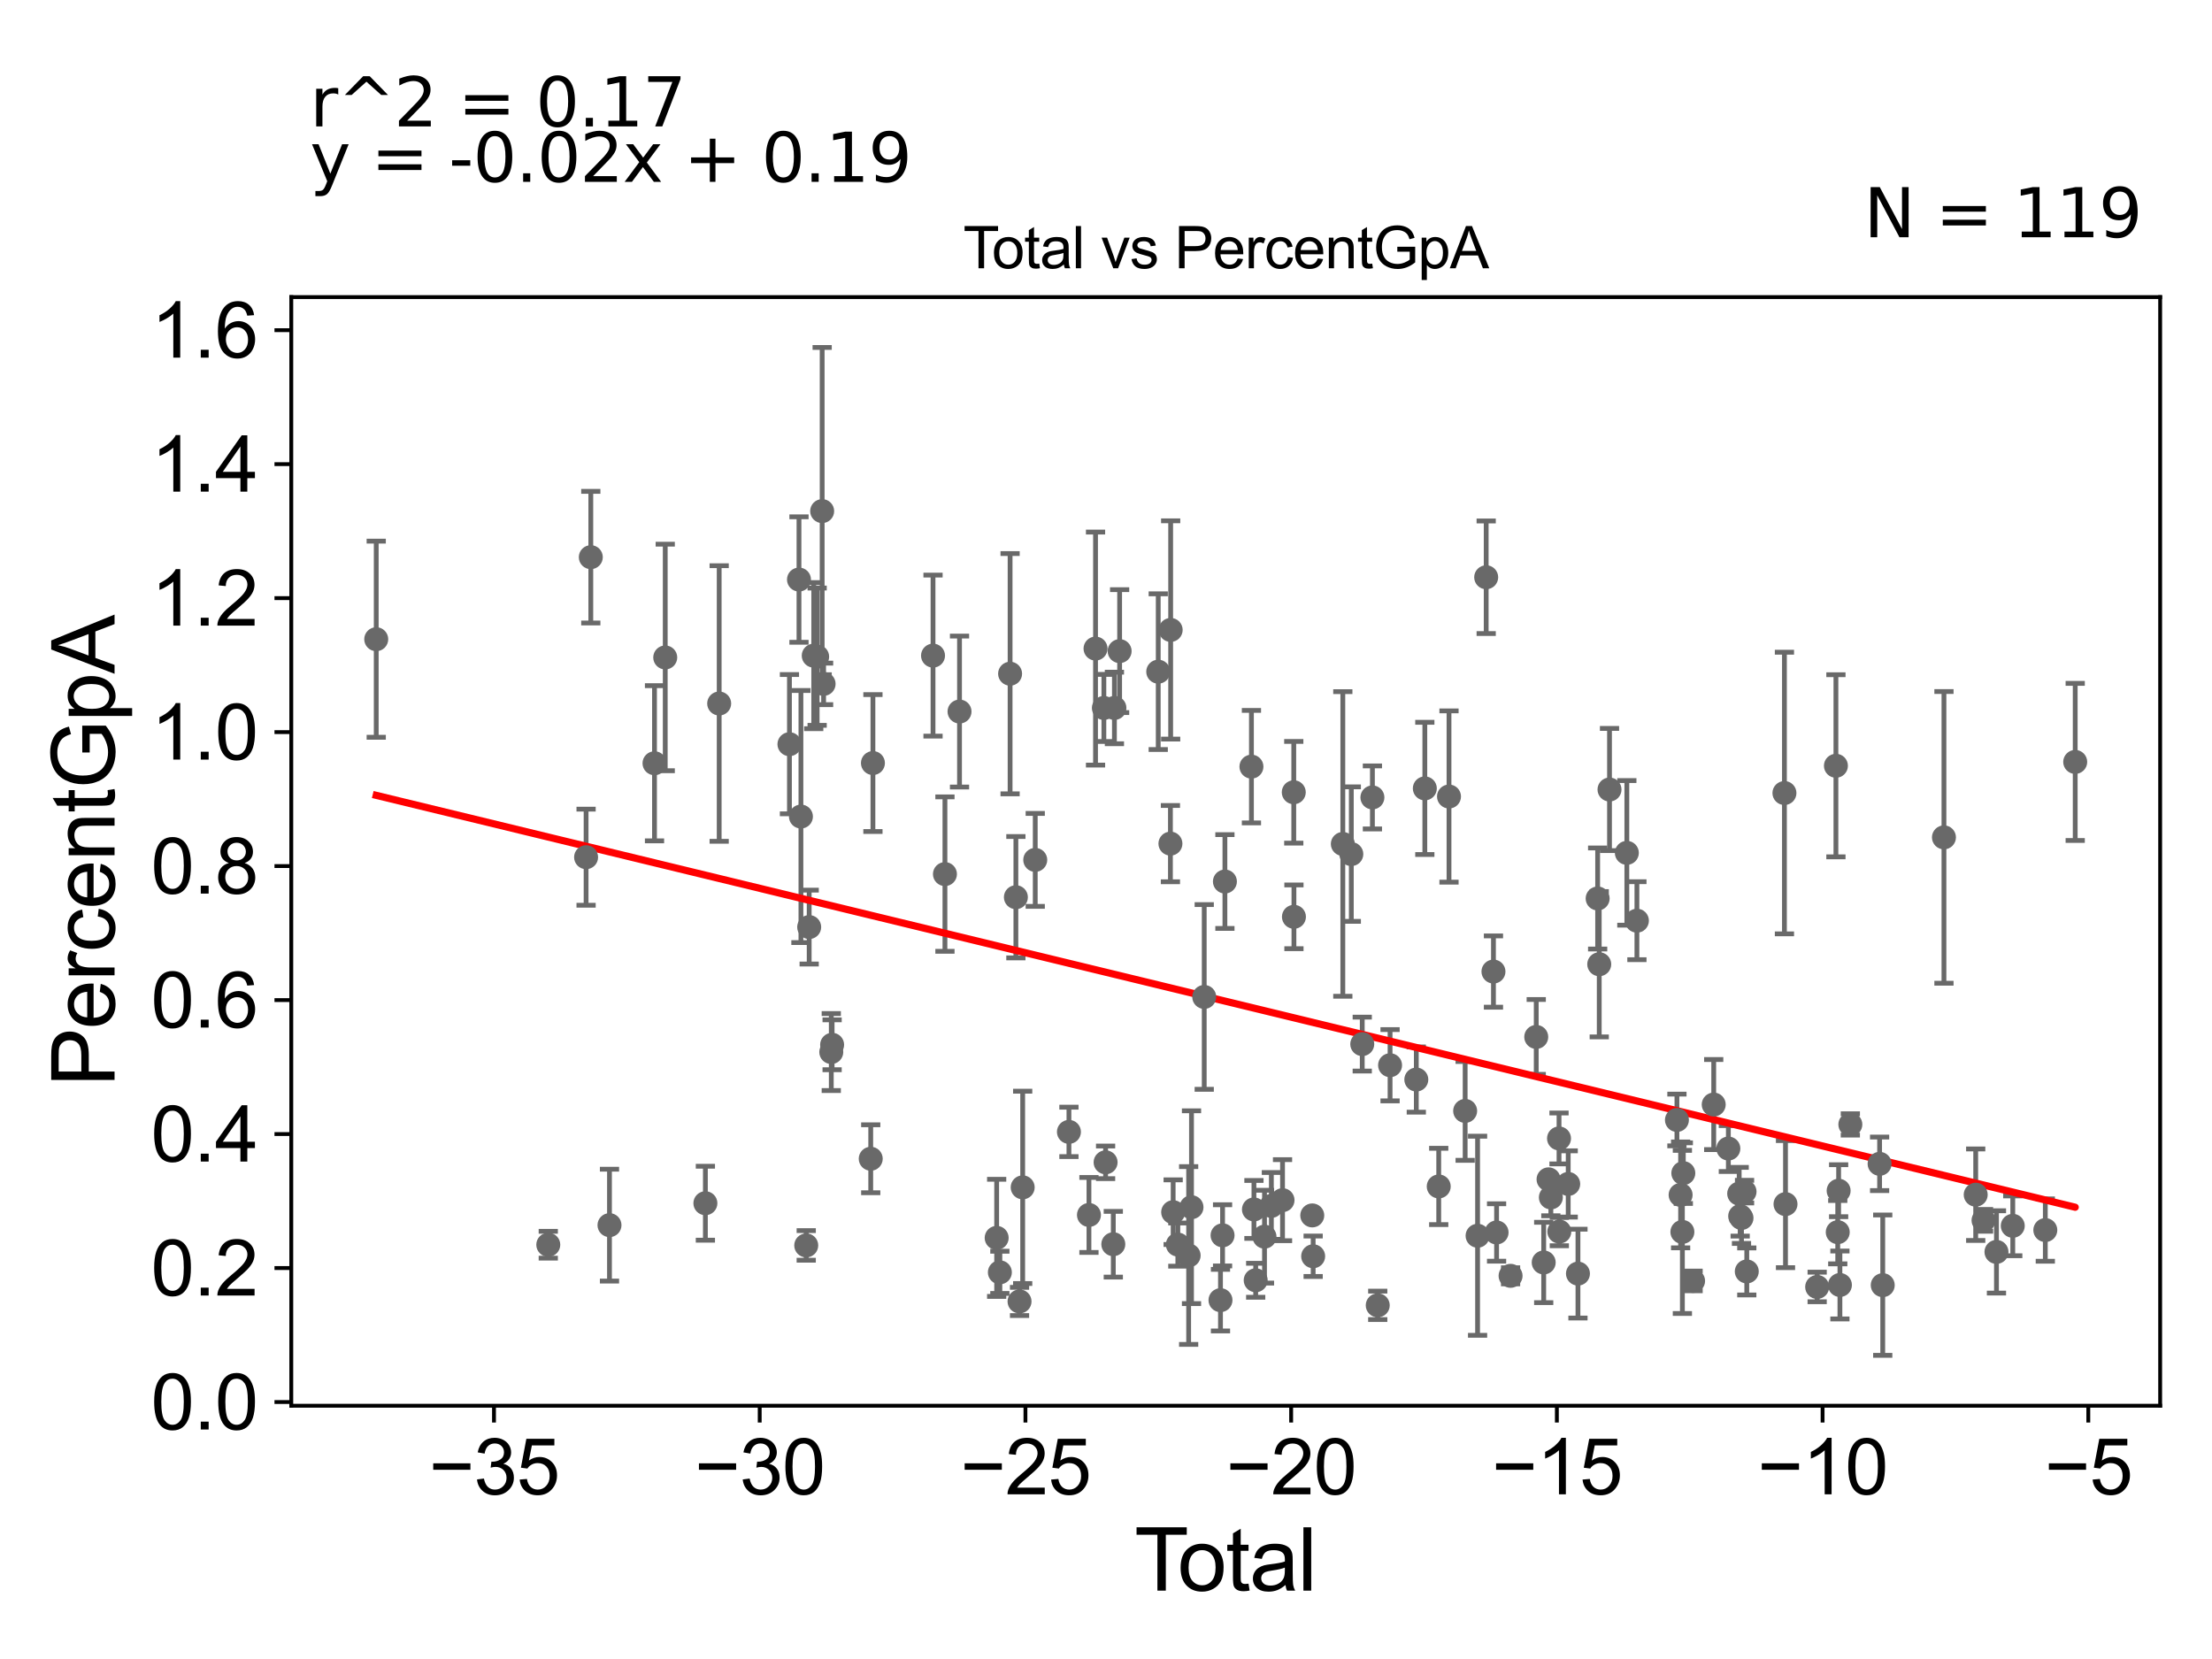 <?xml version="1.0" encoding="utf-8" standalone="no"?>
<!DOCTYPE svg PUBLIC "-//W3C//DTD SVG 1.1//EN"
  "http://www.w3.org/Graphics/SVG/1.1/DTD/svg11.dtd">
<svg xmlns:xlink="http://www.w3.org/1999/xlink" width="460.8pt" height="345.6pt" viewBox="0 0 460.8 345.6" xmlns="http://www.w3.org/2000/svg" version="1.1">
 <defs>
  <style type="text/css">*{stroke-linejoin: round; stroke-linecap: butt}</style>
 </defs>
 <g id="figure_1">
  <g id="patch_1">
   <path d="M 0 345.6 
L 460.8 345.6 
L 460.8 0 
L 0 0 
z
" style="fill: #ffffff"/>
  </g>
  <g id="axes_1">
   <g id="patch_2">
    <path d="M 60.68 292.84 
L 450 292.84 
L 450 61.886 
L 60.68 61.886 
z
" style="fill: #ffffff"/>
   </g>
   <g id="PathCollection_1">
    <defs>
     <path id="mc2a568a7e5" d="M 0 1.118 
C 0.297 1.118 0.581 1 0.791 0.791 
C 1 0.581 1.118 0.297 1.118 0 
C 1.118 -0.297 1 -0.581 0.791 -0.791 
C 0.581 -1 0.297 -1.118 0 -1.118 
C -0.297 -1.118 -0.581 -1 -0.791 -0.791 
C -1 -0.581 -1.118 -0.297 -1.118 0 
C -1.118 0.297 -1 0.581 -0.791 0.791 
C -0.581 1 -0.297 1.118 0 1.118 
z
" style="stroke: #696969"/>
    </defs>
    <g clip-path="url(#p4bb24091e5)">
     <use xlink:href="#mc2a568a7e5" x="78.376" y="133.158" style="fill: #696969; stroke: #696969"/>
     <use xlink:href="#mc2a568a7e5" x="391.557" y="242.448" style="fill: #696969; stroke: #696969"/>
     <use xlink:href="#mc2a568a7e5" x="283.781" y="217.507" style="fill: #696969; stroke: #696969"/>
     <use xlink:href="#mc2a568a7e5" x="392.208" y="267.723" style="fill: #696969; stroke: #696969"/>
     <use xlink:href="#mc2a568a7e5" x="281.502" y="177.923" style="fill: #696969; stroke: #696969"/>
     <use xlink:href="#mc2a568a7e5" x="362.51" y="253.347" style="fill: #696969; stroke: #696969"/>
     <use xlink:href="#mc2a568a7e5" x="362.304" y="248.651" style="fill: #696969; stroke: #696969"/>
     <use xlink:href="#mc2a568a7e5" x="279.735" y="175.81" style="fill: #696969; stroke: #696969"/>
     <use xlink:href="#mc2a568a7e5" x="273.555" y="261.701" style="fill: #696969; stroke: #696969"/>
     <use xlink:href="#mc2a568a7e5" x="273.368" y="253.193" style="fill: #696969; stroke: #696969"/>
     <use xlink:href="#mc2a568a7e5" x="360.049" y="239.262" style="fill: #696969; stroke: #696969"/>
     <use xlink:href="#mc2a568a7e5" x="356.998" y="230.098" style="fill: #696969; stroke: #696969"/>
     <use xlink:href="#mc2a568a7e5" x="332.82" y="187.169" style="fill: #696969; stroke: #696969"/>
     <use xlink:href="#mc2a568a7e5" x="362.785" y="253.735" style="fill: #696969; stroke: #696969"/>
     <use xlink:href="#mc2a568a7e5" x="404.96" y="174.438" style="fill: #696969; stroke: #696969"/>
     <use xlink:href="#mc2a568a7e5" x="269.516" y="165.042" style="fill: #696969; stroke: #696969"/>
     <use xlink:href="#mc2a568a7e5" x="267.175" y="250.016" style="fill: #696969; stroke: #696969"/>
     <use xlink:href="#mc2a568a7e5" x="264.85" y="251.216" style="fill: #696969; stroke: #696969"/>
     <use xlink:href="#mc2a568a7e5" x="263.419" y="257.62" style="fill: #696969; stroke: #696969"/>
     <use xlink:href="#mc2a568a7e5" x="333.15" y="200.868" style="fill: #696969; stroke: #696969"/>
     <use xlink:href="#mc2a568a7e5" x="261.584" y="266.704" style="fill: #696969; stroke: #696969"/>
     <use xlink:href="#mc2a568a7e5" x="261.218" y="251.947" style="fill: #696969; stroke: #696969"/>
     <use xlink:href="#mc2a568a7e5" x="260.697" y="159.705" style="fill: #696969; stroke: #696969"/>
     <use xlink:href="#mc2a568a7e5" x="352.702" y="266.842" style="fill: #696969; stroke: #696969"/>
     <use xlink:href="#mc2a568a7e5" x="254.682" y="257.343" style="fill: #696969; stroke: #696969"/>
     <use xlink:href="#mc2a568a7e5" x="254.25" y="270.846" style="fill: #696969; stroke: #696969"/>
     <use xlink:href="#mc2a568a7e5" x="250.864" y="207.682" style="fill: #696969; stroke: #696969"/>
     <use xlink:href="#mc2a568a7e5" x="269.551" y="190.988" style="fill: #696969; stroke: #696969"/>
     <use xlink:href="#mc2a568a7e5" x="363.421" y="248.237" style="fill: #696969; stroke: #696969"/>
     <use xlink:href="#mc2a568a7e5" x="285.898" y="166.117" style="fill: #696969; stroke: #696969"/>
     <use xlink:href="#mc2a568a7e5" x="287.009" y="271.925" style="fill: #696969; stroke: #696969"/>
     <use xlink:href="#mc2a568a7e5" x="371.731" y="165.203" style="fill: #696969; stroke: #696969"/>
     <use xlink:href="#mc2a568a7e5" x="371.953" y="250.839" style="fill: #696969; stroke: #696969"/>
     <use xlink:href="#mc2a568a7e5" x="314.681" y="265.778" style="fill: #696969; stroke: #696969"/>
     <use xlink:href="#mc2a568a7e5" x="321.581" y="262.994" style="fill: #696969; stroke: #696969"/>
     <use xlink:href="#mc2a568a7e5" x="322.591" y="245.678" style="fill: #696969; stroke: #696969"/>
     <use xlink:href="#mc2a568a7e5" x="311.765" y="256.743" style="fill: #696969; stroke: #696969"/>
     <use xlink:href="#mc2a568a7e5" x="311.115" y="202.393" style="fill: #696969; stroke: #696969"/>
     <use xlink:href="#mc2a568a7e5" x="309.6" y="120.253" style="fill: #696969; stroke: #696969"/>
     <use xlink:href="#mc2a568a7e5" x="307.807" y="257.428" style="fill: #696969; stroke: #696969"/>
     <use xlink:href="#mc2a568a7e5" x="323.072" y="249.444" style="fill: #696969; stroke: #696969"/>
     <use xlink:href="#mc2a568a7e5" x="305.218" y="231.426" style="fill: #696969; stroke: #696969"/>
     <use xlink:href="#mc2a568a7e5" x="324.773" y="237.157" style="fill: #696969; stroke: #696969"/>
     <use xlink:href="#mc2a568a7e5" x="378.548" y="268.096" style="fill: #696969; stroke: #696969"/>
     <use xlink:href="#mc2a568a7e5" x="324.835" y="256.563" style="fill: #696969; stroke: #696969"/>
     <use xlink:href="#mc2a568a7e5" x="301.854" y="165.93" style="fill: #696969; stroke: #696969"/>
     <use xlink:href="#mc2a568a7e5" x="326.688" y="246.639" style="fill: #696969; stroke: #696969"/>
     <use xlink:href="#mc2a568a7e5" x="299.713" y="247.158" style="fill: #696969; stroke: #696969"/>
     <use xlink:href="#mc2a568a7e5" x="382.456" y="159.527" style="fill: #696969; stroke: #696969"/>
     <use xlink:href="#mc2a568a7e5" x="382.837" y="256.685" style="fill: #696969; stroke: #696969"/>
     <use xlink:href="#mc2a568a7e5" x="383.021" y="248.046" style="fill: #696969; stroke: #696969"/>
     <use xlink:href="#mc2a568a7e5" x="383.289" y="267.686" style="fill: #696969; stroke: #696969"/>
     <use xlink:href="#mc2a568a7e5" x="296.817" y="164.236" style="fill: #696969; stroke: #696969"/>
     <use xlink:href="#mc2a568a7e5" x="295.043" y="224.89" style="fill: #696969; stroke: #696969"/>
     <use xlink:href="#mc2a568a7e5" x="363.887" y="264.866" style="fill: #696969; stroke: #696969"/>
     <use xlink:href="#mc2a568a7e5" x="385.461" y="234.242" style="fill: #696969; stroke: #696969"/>
     <use xlink:href="#mc2a568a7e5" x="289.577" y="221.906" style="fill: #696969; stroke: #696969"/>
     <use xlink:href="#mc2a568a7e5" x="328.718" y="265.315" style="fill: #696969; stroke: #696969"/>
     <use xlink:href="#mc2a568a7e5" x="248.212" y="251.486" style="fill: #696969; stroke: #696969"/>
     <use xlink:href="#mc2a568a7e5" x="247.618" y="261.541" style="fill: #696969; stroke: #696969"/>
     <use xlink:href="#mc2a568a7e5" x="255.172" y="183.638" style="fill: #696969; stroke: #696969"/>
     <use xlink:href="#mc2a568a7e5" x="245.366" y="259.269" style="fill: #696969; stroke: #696969"/>
     <use xlink:href="#mc2a568a7e5" x="419.296" y="255.361" style="fill: #696969; stroke: #696969"/>
     <use xlink:href="#mc2a568a7e5" x="196.849" y="182.09" style="fill: #696969; stroke: #696969"/>
     <use xlink:href="#mc2a568a7e5" x="194.366" y="136.577" style="fill: #696969; stroke: #696969"/>
     <use xlink:href="#mc2a568a7e5" x="338.901" y="177.667" style="fill: #696969; stroke: #696969"/>
     <use xlink:href="#mc2a568a7e5" x="181.847" y="158.958" style="fill: #696969; stroke: #696969"/>
     <use xlink:href="#mc2a568a7e5" x="340.998" y="191.797" style="fill: #696969; stroke: #696969"/>
     <use xlink:href="#mc2a568a7e5" x="181.39" y="241.388" style="fill: #696969; stroke: #696969"/>
     <use xlink:href="#mc2a568a7e5" x="173.346" y="217.647" style="fill: #696969; stroke: #696969"/>
     <use xlink:href="#mc2a568a7e5" x="173.17" y="219.162" style="fill: #696969; stroke: #696969"/>
     <use xlink:href="#mc2a568a7e5" x="171.571" y="142.466" style="fill: #696969; stroke: #696969"/>
     <use xlink:href="#mc2a568a7e5" x="171.271" y="106.472" style="fill: #696969; stroke: #696969"/>
     <use xlink:href="#mc2a568a7e5" x="170.227" y="136.802" style="fill: #696969; stroke: #696969"/>
     <use xlink:href="#mc2a568a7e5" x="169.515" y="136.583" style="fill: #696969; stroke: #696969"/>
     <use xlink:href="#mc2a568a7e5" x="168.568" y="193.126" style="fill: #696969; stroke: #696969"/>
     <use xlink:href="#mc2a568a7e5" x="167.953" y="259.442" style="fill: #696969; stroke: #696969"/>
     <use xlink:href="#mc2a568a7e5" x="166.848" y="170.101" style="fill: #696969; stroke: #696969"/>
     <use xlink:href="#mc2a568a7e5" x="166.443" y="120.731" style="fill: #696969; stroke: #696969"/>
     <use xlink:href="#mc2a568a7e5" x="164.456" y="155.029" style="fill: #696969; stroke: #696969"/>
     <use xlink:href="#mc2a568a7e5" x="426.076" y="256.246" style="fill: #696969; stroke: #696969"/>
     <use xlink:href="#mc2a568a7e5" x="149.818" y="146.554" style="fill: #696969; stroke: #696969"/>
     <use xlink:href="#mc2a568a7e5" x="146.945" y="250.656" style="fill: #696969; stroke: #696969"/>
     <use xlink:href="#mc2a568a7e5" x="138.581" y="136.96" style="fill: #696969; stroke: #696969"/>
     <use xlink:href="#mc2a568a7e5" x="349.335" y="233.31" style="fill: #696969; stroke: #696969"/>
     <use xlink:href="#mc2a568a7e5" x="136.346" y="159" style="fill: #696969; stroke: #696969"/>
     <use xlink:href="#mc2a568a7e5" x="432.304" y="158.723" style="fill: #696969; stroke: #696969"/>
     <use xlink:href="#mc2a568a7e5" x="126.968" y="255.22" style="fill: #696969; stroke: #696969"/>
     <use xlink:href="#mc2a568a7e5" x="123.075" y="116.069" style="fill: #696969; stroke: #696969"/>
     <use xlink:href="#mc2a568a7e5" x="122.093" y="178.571" style="fill: #696969; stroke: #696969"/>
     <use xlink:href="#mc2a568a7e5" x="114.217" y="259.302" style="fill: #696969; stroke: #696969"/>
     <use xlink:href="#mc2a568a7e5" x="207.624" y="257.869" style="fill: #696969; stroke: #696969"/>
     <use xlink:href="#mc2a568a7e5" x="350.102" y="248.921" style="fill: #696969; stroke: #696969"/>
     <use xlink:href="#mc2a568a7e5" x="199.886" y="148.229" style="fill: #696969; stroke: #696969"/>
     <use xlink:href="#mc2a568a7e5" x="210.421" y="140.346" style="fill: #696969; stroke: #696969"/>
     <use xlink:href="#mc2a568a7e5" x="244.391" y="252.52" style="fill: #696969; stroke: #696969"/>
     <use xlink:href="#mc2a568a7e5" x="243.871" y="131.226" style="fill: #696969; stroke: #696969"/>
     <use xlink:href="#mc2a568a7e5" x="243.822" y="175.741" style="fill: #696969; stroke: #696969"/>
     <use xlink:href="#mc2a568a7e5" x="411.575" y="248.877" style="fill: #696969; stroke: #696969"/>
     <use xlink:href="#mc2a568a7e5" x="241.282" y="139.922" style="fill: #696969; stroke: #696969"/>
     <use xlink:href="#mc2a568a7e5" x="335.29" y="164.473" style="fill: #696969; stroke: #696969"/>
     <use xlink:href="#mc2a568a7e5" x="233.239" y="135.643" style="fill: #696969; stroke: #696969"/>
     <use xlink:href="#mc2a568a7e5" x="232.154" y="147.479" style="fill: #696969; stroke: #696969"/>
     <use xlink:href="#mc2a568a7e5" x="231.922" y="259.194" style="fill: #696969; stroke: #696969"/>
     <use xlink:href="#mc2a568a7e5" x="230.316" y="242.132" style="fill: #696969; stroke: #696969"/>
     <use xlink:href="#mc2a568a7e5" x="413.207" y="254.219" style="fill: #696969; stroke: #696969"/>
     <use xlink:href="#mc2a568a7e5" x="208.291" y="265.05" style="fill: #696969; stroke: #696969"/>
     <use xlink:href="#mc2a568a7e5" x="229.957" y="147.48" style="fill: #696969; stroke: #696969"/>
     <use xlink:href="#mc2a568a7e5" x="228.22" y="135.11" style="fill: #696969; stroke: #696969"/>
     <use xlink:href="#mc2a568a7e5" x="320.027" y="216.013" style="fill: #696969; stroke: #696969"/>
     <use xlink:href="#mc2a568a7e5" x="350.666" y="244.387" style="fill: #696969; stroke: #696969"/>
     <use xlink:href="#mc2a568a7e5" x="350.472" y="256.63" style="fill: #696969; stroke: #696969"/>
     <use xlink:href="#mc2a568a7e5" x="211.627" y="186.906" style="fill: #696969; stroke: #696969"/>
     <use xlink:href="#mc2a568a7e5" x="222.678" y="235.792" style="fill: #696969; stroke: #696969"/>
     <use xlink:href="#mc2a568a7e5" x="212.388" y="271.114" style="fill: #696969; stroke: #696969"/>
     <use xlink:href="#mc2a568a7e5" x="415.9" y="260.797" style="fill: #696969; stroke: #696969"/>
     <use xlink:href="#mc2a568a7e5" x="215.66" y="179.132" style="fill: #696969; stroke: #696969"/>
     <use xlink:href="#mc2a568a7e5" x="226.849" y="253.099" style="fill: #696969; stroke: #696969"/>
     <use xlink:href="#mc2a568a7e5" x="213.043" y="247.348" style="fill: #696969; stroke: #696969"/>
    </g>
   </g>
   <g id="matplotlib.axis_1">
    <g id="xtick_1">
     <g id="line2d_1">
      <defs>
       <path id="ma0546b1176" d="M 0 0 
L 0 3.5 
" style="stroke: #000000; stroke-width: 0.8"/>
      </defs>
      <g>
       <use xlink:href="#ma0546b1176" x="102.908" y="292.84" style="stroke: #000000; stroke-width: 0.8"/>
      </g>
     </g>
     <g id="text_1">
      <!-- −35 -->
      <g transform="translate(89.338 311.293)scale(0.16 -0.16)">
       <defs>
        <path id="ArialMT-2212" d="M 3381 1997 
L 356 1997 
L 356 2522 
L 3381 2522 
L 3381 1997 
z
" transform="scale(0.016)"/>
        <path id="ArialMT-33" d="M 269 1209 
L 831 1284 
Q 928 806 1161 595 
Q 1394 384 1728 384 
Q 2125 384 2398 659 
Q 2672 934 2672 1341 
Q 2672 1728 2419 1979 
Q 2166 2231 1775 2231 
Q 1616 2231 1378 2169 
L 1441 2663 
Q 1497 2656 1531 2656 
Q 1891 2656 2178 2843 
Q 2466 3031 2466 3422 
Q 2466 3731 2256 3934 
Q 2047 4138 1716 4138 
Q 1388 4138 1169 3931 
Q 950 3725 888 3313 
L 325 3413 
Q 428 3978 793 4289 
Q 1159 4600 1703 4600 
Q 2078 4600 2393 4439 
Q 2709 4278 2876 4000 
Q 3044 3722 3044 3409 
Q 3044 3113 2884 2869 
Q 2725 2625 2413 2481 
Q 2819 2388 3044 2092 
Q 3269 1797 3269 1353 
Q 3269 753 2831 336 
Q 2394 -81 1725 -81 
Q 1122 -81 723 278 
Q 325 638 269 1209 
z
" transform="scale(0.016)"/>
        <path id="ArialMT-35" d="M 266 1200 
L 856 1250 
Q 922 819 1161 601 
Q 1400 384 1738 384 
Q 2144 384 2425 690 
Q 2706 997 2706 1503 
Q 2706 1984 2436 2262 
Q 2166 2541 1728 2541 
Q 1456 2541 1237 2417 
Q 1019 2294 894 2097 
L 366 2166 
L 809 4519 
L 3088 4519 
L 3088 3981 
L 1259 3981 
L 1013 2750 
Q 1425 3038 1878 3038 
Q 2478 3038 2890 2622 
Q 3303 2206 3303 1553 
Q 3303 931 2941 478 
Q 2500 -78 1738 -78 
Q 1113 -78 717 272 
Q 322 622 266 1200 
z
" transform="scale(0.016)"/>
       </defs>
       <use xlink:href="#ArialMT-2212"/>
       <use xlink:href="#ArialMT-33" x="58.398"/>
       <use xlink:href="#ArialMT-35" x="114.014"/>
      </g>
     </g>
    </g>
    <g id="xtick_2">
     <g id="line2d_2">
      <g>
       <use xlink:href="#ma0546b1176" x="158.262" y="292.84" style="stroke: #000000; stroke-width: 0.8"/>
      </g>
     </g>
     <g id="text_2">
      <!-- −30 -->
      <g transform="translate(144.692 311.293)scale(0.16 -0.16)">
       <defs>
        <path id="ArialMT-30" d="M 266 2259 
Q 266 3072 433 3567 
Q 600 4063 929 4331 
Q 1259 4600 1759 4600 
Q 2128 4600 2406 4451 
Q 2684 4303 2865 4023 
Q 3047 3744 3150 3342 
Q 3253 2941 3253 2259 
Q 3253 1453 3087 958 
Q 2922 463 2592 192 
Q 2263 -78 1759 -78 
Q 1097 -78 719 397 
Q 266 969 266 2259 
z
M 844 2259 
Q 844 1131 1108 757 
Q 1372 384 1759 384 
Q 2147 384 2411 759 
Q 2675 1134 2675 2259 
Q 2675 3391 2411 3762 
Q 2147 4134 1753 4134 
Q 1366 4134 1134 3806 
Q 844 3388 844 2259 
z
" transform="scale(0.016)"/>
       </defs>
       <use xlink:href="#ArialMT-2212"/>
       <use xlink:href="#ArialMT-33" x="58.398"/>
       <use xlink:href="#ArialMT-30" x="114.014"/>
      </g>
     </g>
    </g>
    <g id="xtick_3">
     <g id="line2d_3">
      <g>
       <use xlink:href="#ma0546b1176" x="213.616" y="292.84" style="stroke: #000000; stroke-width: 0.8"/>
      </g>
     </g>
     <g id="text_3">
      <!-- −25 -->
      <g transform="translate(200.046 311.293)scale(0.16 -0.16)">
       <defs>
        <path id="ArialMT-32" d="M 3222 541 
L 3222 0 
L 194 0 
Q 188 203 259 391 
Q 375 700 629 1000 
Q 884 1300 1366 1694 
Q 2113 2306 2375 2664 
Q 2638 3022 2638 3341 
Q 2638 3675 2398 3904 
Q 2159 4134 1775 4134 
Q 1369 4134 1125 3890 
Q 881 3647 878 3216 
L 300 3275 
Q 359 3922 746 4261 
Q 1134 4600 1788 4600 
Q 2447 4600 2831 4234 
Q 3216 3869 3216 3328 
Q 3216 3053 3103 2787 
Q 2991 2522 2730 2228 
Q 2469 1934 1863 1422 
Q 1356 997 1212 845 
Q 1069 694 975 541 
L 3222 541 
z
" transform="scale(0.016)"/>
       </defs>
       <use xlink:href="#ArialMT-2212"/>
       <use xlink:href="#ArialMT-32" x="58.398"/>
       <use xlink:href="#ArialMT-35" x="114.014"/>
      </g>
     </g>
    </g>
    <g id="xtick_4">
     <g id="line2d_4">
      <g>
       <use xlink:href="#ma0546b1176" x="268.969" y="292.84" style="stroke: #000000; stroke-width: 0.8"/>
      </g>
     </g>
     <g id="text_4">
      <!-- −20 -->
      <g transform="translate(255.399 311.293)scale(0.16 -0.16)">
       <use xlink:href="#ArialMT-2212"/>
       <use xlink:href="#ArialMT-32" x="58.398"/>
       <use xlink:href="#ArialMT-30" x="114.014"/>
      </g>
     </g>
    </g>
    <g id="xtick_5">
     <g id="line2d_5">
      <g>
       <use xlink:href="#ma0546b1176" x="324.323" y="292.84" style="stroke: #000000; stroke-width: 0.8"/>
      </g>
     </g>
     <g id="text_5">
      <!-- −15 -->
      <g transform="translate(310.753 311.293)scale(0.16 -0.16)">
       <defs>
        <path id="ArialMT-31" d="M 2384 0 
L 1822 0 
L 1822 3584 
Q 1619 3391 1289 3197 
Q 959 3003 697 2906 
L 697 3450 
Q 1169 3672 1522 3987 
Q 1875 4303 2022 4600 
L 2384 4600 
L 2384 0 
z
" transform="scale(0.016)"/>
       </defs>
       <use xlink:href="#ArialMT-2212"/>
       <use xlink:href="#ArialMT-31" x="58.398"/>
       <use xlink:href="#ArialMT-35" x="114.014"/>
      </g>
     </g>
    </g>
    <g id="xtick_6">
     <g id="line2d_6">
      <g>
       <use xlink:href="#ma0546b1176" x="379.677" y="292.84" style="stroke: #000000; stroke-width: 0.8"/>
      </g>
     </g>
     <g id="text_6">
      <!-- −10 -->
      <g transform="translate(366.107 311.293)scale(0.16 -0.16)">
       <use xlink:href="#ArialMT-2212"/>
       <use xlink:href="#ArialMT-31" x="58.398"/>
       <use xlink:href="#ArialMT-30" x="114.014"/>
      </g>
     </g>
    </g>
    <g id="xtick_7">
     <g id="line2d_7">
      <g>
       <use xlink:href="#ma0546b1176" x="435.031" y="292.84" style="stroke: #000000; stroke-width: 0.8"/>
      </g>
     </g>
     <g id="text_7">
      <!-- −5 -->
      <g transform="translate(425.91 311.293)scale(0.16 -0.16)">
       <use xlink:href="#ArialMT-2212"/>
       <use xlink:href="#ArialMT-35" x="58.398"/>
      </g>
     </g>
    </g>
    <g id="text_8">
     <!-- Total -->
     <g transform="translate(236.335 331.357)scale(0.18 -0.18)">
      <defs>
       <path id="ArialMT-54" d="M 1659 0 
L 1659 4041 
L 150 4041 
L 150 4581 
L 3781 4581 
L 3781 4041 
L 2266 4041 
L 2266 0 
L 1659 0 
z
" transform="scale(0.016)"/>
       <path id="ArialMT-6f" d="M 213 1659 
Q 213 2581 725 3025 
Q 1153 3394 1769 3394 
Q 2453 3394 2887 2945 
Q 3322 2497 3322 1706 
Q 3322 1066 3130 698 
Q 2938 331 2570 128 
Q 2203 -75 1769 -75 
Q 1072 -75 642 372 
Q 213 819 213 1659 
z
M 791 1659 
Q 791 1022 1069 705 
Q 1347 388 1769 388 
Q 2188 388 2466 706 
Q 2744 1025 2744 1678 
Q 2744 2294 2464 2611 
Q 2184 2928 1769 2928 
Q 1347 2928 1069 2612 
Q 791 2297 791 1659 
z
" transform="scale(0.016)"/>
       <path id="ArialMT-74" d="M 1650 503 
L 1731 6 
Q 1494 -44 1306 -44 
Q 1000 -44 831 53 
Q 663 150 594 308 
Q 525 466 525 972 
L 525 2881 
L 113 2881 
L 113 3319 
L 525 3319 
L 525 4141 
L 1084 4478 
L 1084 3319 
L 1650 3319 
L 1650 2881 
L 1084 2881 
L 1084 941 
Q 1084 700 1114 631 
Q 1144 563 1211 522 
Q 1278 481 1403 481 
Q 1497 481 1650 503 
z
" transform="scale(0.016)"/>
       <path id="ArialMT-61" d="M 2588 409 
Q 2275 144 1986 34 
Q 1697 -75 1366 -75 
Q 819 -75 525 192 
Q 231 459 231 875 
Q 231 1119 342 1320 
Q 453 1522 633 1644 
Q 813 1766 1038 1828 
Q 1203 1872 1538 1913 
Q 2219 1994 2541 2106 
Q 2544 2222 2544 2253 
Q 2544 2597 2384 2738 
Q 2169 2928 1744 2928 
Q 1347 2928 1158 2789 
Q 969 2650 878 2297 
L 328 2372 
Q 403 2725 575 2942 
Q 747 3159 1072 3276 
Q 1397 3394 1825 3394 
Q 2250 3394 2515 3294 
Q 2781 3194 2906 3042 
Q 3031 2891 3081 2659 
Q 3109 2516 3109 2141 
L 3109 1391 
Q 3109 606 3145 398 
Q 3181 191 3288 0 
L 2700 0 
Q 2613 175 2588 409 
z
M 2541 1666 
Q 2234 1541 1622 1453 
Q 1275 1403 1131 1340 
Q 988 1278 909 1158 
Q 831 1038 831 891 
Q 831 666 1001 516 
Q 1172 366 1500 366 
Q 1825 366 2078 508 
Q 2331 650 2450 897 
Q 2541 1088 2541 1459 
L 2541 1666 
z
" transform="scale(0.016)"/>
       <path id="ArialMT-6c" d="M 409 0 
L 409 4581 
L 972 4581 
L 972 0 
L 409 0 
z
" transform="scale(0.016)"/>
      </defs>
      <use xlink:href="#ArialMT-54"/>
      <use xlink:href="#ArialMT-6f" x="49.959"/>
      <use xlink:href="#ArialMT-74" x="105.574"/>
      <use xlink:href="#ArialMT-61" x="133.357"/>
      <use xlink:href="#ArialMT-6c" x="188.973"/>
     </g>
    </g>
   </g>
   <g id="matplotlib.axis_2">
    <g id="ytick_1">
     <g id="line2d_8">
      <defs>
       <path id="m7dcbae9ddb" d="M 0 0 
L -3.5 0 
" style="stroke: #000000; stroke-width: 0.8"/>
      </defs>
      <g>
       <use xlink:href="#m7dcbae9ddb" x="60.68" y="292.066" style="stroke: #000000; stroke-width: 0.8"/>
      </g>
     </g>
     <g id="text_9">
      <!-- 0.0 -->
      <g transform="translate(31.44 297.792)scale(0.16 -0.16)">
       <defs>
        <path id="ArialMT-2e" d="M 581 0 
L 581 641 
L 1222 641 
L 1222 0 
L 581 0 
z
" transform="scale(0.016)"/>
       </defs>
       <use xlink:href="#ArialMT-30"/>
       <use xlink:href="#ArialMT-2e" x="55.615"/>
       <use xlink:href="#ArialMT-30" x="83.398"/>
      </g>
     </g>
    </g>
    <g id="ytick_2">
     <g id="line2d_9">
      <g>
       <use xlink:href="#m7dcbae9ddb" x="60.68" y="264.155" style="stroke: #000000; stroke-width: 0.8"/>
      </g>
     </g>
     <g id="text_10">
      <!-- 0.2 -->
      <g transform="translate(31.44 269.881)scale(0.16 -0.16)">
       <use xlink:href="#ArialMT-30"/>
       <use xlink:href="#ArialMT-2e" x="55.615"/>
       <use xlink:href="#ArialMT-32" x="83.398"/>
      </g>
     </g>
    </g>
    <g id="ytick_3">
     <g id="line2d_10">
      <g>
       <use xlink:href="#m7dcbae9ddb" x="60.68" y="236.244" style="stroke: #000000; stroke-width: 0.8"/>
      </g>
     </g>
     <g id="text_11">
      <!-- 0.4 -->
      <g transform="translate(31.44 241.971)scale(0.16 -0.16)">
       <defs>
        <path id="ArialMT-34" d="M 2069 0 
L 2069 1097 
L 81 1097 
L 81 1613 
L 2172 4581 
L 2631 4581 
L 2631 1613 
L 3250 1613 
L 3250 1097 
L 2631 1097 
L 2631 0 
L 2069 0 
z
M 2069 1613 
L 2069 3678 
L 634 1613 
L 2069 1613 
z
" transform="scale(0.016)"/>
       </defs>
       <use xlink:href="#ArialMT-30"/>
       <use xlink:href="#ArialMT-2e" x="55.615"/>
       <use xlink:href="#ArialMT-34" x="83.398"/>
      </g>
     </g>
    </g>
    <g id="ytick_4">
     <g id="line2d_11">
      <g>
       <use xlink:href="#m7dcbae9ddb" x="60.68" y="208.333" style="stroke: #000000; stroke-width: 0.8"/>
      </g>
     </g>
     <g id="text_12">
      <!-- 0.6 -->
      <g transform="translate(31.44 214.06)scale(0.16 -0.16)">
       <defs>
        <path id="ArialMT-36" d="M 3184 3459 
L 2625 3416 
Q 2550 3747 2413 3897 
Q 2184 4138 1850 4138 
Q 1581 4138 1378 3988 
Q 1113 3794 959 3422 
Q 806 3050 800 2363 
Q 1003 2672 1297 2822 
Q 1591 2972 1913 2972 
Q 2475 2972 2870 2558 
Q 3266 2144 3266 1488 
Q 3266 1056 3080 686 
Q 2894 316 2569 119 
Q 2244 -78 1831 -78 
Q 1128 -78 684 439 
Q 241 956 241 2144 
Q 241 3472 731 4075 
Q 1159 4600 1884 4600 
Q 2425 4600 2770 4297 
Q 3116 3994 3184 3459 
z
M 888 1484 
Q 888 1194 1011 928 
Q 1134 663 1356 523 
Q 1578 384 1822 384 
Q 2178 384 2434 671 
Q 2691 959 2691 1453 
Q 2691 1928 2437 2201 
Q 2184 2475 1800 2475 
Q 1419 2475 1153 2201 
Q 888 1928 888 1484 
z
" transform="scale(0.016)"/>
       </defs>
       <use xlink:href="#ArialMT-30"/>
       <use xlink:href="#ArialMT-2e" x="55.615"/>
       <use xlink:href="#ArialMT-36" x="83.398"/>
      </g>
     </g>
    </g>
    <g id="ytick_5">
     <g id="line2d_12">
      <g>
       <use xlink:href="#m7dcbae9ddb" x="60.68" y="180.423" style="stroke: #000000; stroke-width: 0.8"/>
      </g>
     </g>
     <g id="text_13">
      <!-- 0.8 -->
      <g transform="translate(31.44 186.149)scale(0.16 -0.16)">
       <defs>
        <path id="ArialMT-38" d="M 1131 2484 
Q 781 2613 612 2850 
Q 444 3088 444 3419 
Q 444 3919 803 4259 
Q 1163 4600 1759 4600 
Q 2359 4600 2725 4251 
Q 3091 3903 3091 3403 
Q 3091 3084 2923 2848 
Q 2756 2613 2416 2484 
Q 2838 2347 3058 2040 
Q 3278 1734 3278 1309 
Q 3278 722 2862 322 
Q 2447 -78 1769 -78 
Q 1091 -78 675 323 
Q 259 725 259 1325 
Q 259 1772 486 2073 
Q 713 2375 1131 2484 
z
M 1019 3438 
Q 1019 3113 1228 2906 
Q 1438 2700 1772 2700 
Q 2097 2700 2305 2904 
Q 2513 3109 2513 3406 
Q 2513 3716 2298 3927 
Q 2084 4138 1766 4138 
Q 1444 4138 1231 3931 
Q 1019 3725 1019 3438 
z
M 838 1322 
Q 838 1081 952 856 
Q 1066 631 1291 507 
Q 1516 384 1775 384 
Q 2178 384 2440 643 
Q 2703 903 2703 1303 
Q 2703 1709 2433 1975 
Q 2163 2241 1756 2241 
Q 1359 2241 1098 1978 
Q 838 1716 838 1322 
z
" transform="scale(0.016)"/>
       </defs>
       <use xlink:href="#ArialMT-30"/>
       <use xlink:href="#ArialMT-2e" x="55.615"/>
       <use xlink:href="#ArialMT-38" x="83.398"/>
      </g>
     </g>
    </g>
    <g id="ytick_6">
     <g id="line2d_13">
      <g>
       <use xlink:href="#m7dcbae9ddb" x="60.68" y="152.512" style="stroke: #000000; stroke-width: 0.8"/>
      </g>
     </g>
     <g id="text_14">
      <!-- 1.0 -->
      <g transform="translate(31.44 158.238)scale(0.16 -0.16)">
       <use xlink:href="#ArialMT-31"/>
       <use xlink:href="#ArialMT-2e" x="55.615"/>
       <use xlink:href="#ArialMT-30" x="83.398"/>
      </g>
     </g>
    </g>
    <g id="ytick_7">
     <g id="line2d_14">
      <g>
       <use xlink:href="#m7dcbae9ddb" x="60.68" y="124.601" style="stroke: #000000; stroke-width: 0.8"/>
      </g>
     </g>
     <g id="text_15">
      <!-- 1.2 -->
      <g transform="translate(31.44 130.327)scale(0.16 -0.16)">
       <use xlink:href="#ArialMT-31"/>
       <use xlink:href="#ArialMT-2e" x="55.615"/>
       <use xlink:href="#ArialMT-32" x="83.398"/>
      </g>
     </g>
    </g>
    <g id="ytick_8">
     <g id="line2d_15">
      <g>
       <use xlink:href="#m7dcbae9ddb" x="60.68" y="96.69" style="stroke: #000000; stroke-width: 0.8"/>
      </g>
     </g>
     <g id="text_16">
      <!-- 1.4 -->
      <g transform="translate(31.44 102.416)scale(0.16 -0.16)">
       <use xlink:href="#ArialMT-31"/>
       <use xlink:href="#ArialMT-2e" x="55.615"/>
       <use xlink:href="#ArialMT-34" x="83.398"/>
      </g>
     </g>
    </g>
    <g id="ytick_9">
     <g id="line2d_16">
      <g>
       <use xlink:href="#m7dcbae9ddb" x="60.68" y="68.779" style="stroke: #000000; stroke-width: 0.8"/>
      </g>
     </g>
     <g id="text_17">
      <!-- 1.6 -->
      <g transform="translate(31.44 74.505)scale(0.16 -0.16)">
       <use xlink:href="#ArialMT-31"/>
       <use xlink:href="#ArialMT-2e" x="55.615"/>
       <use xlink:href="#ArialMT-36" x="83.398"/>
      </g>
     </g>
    </g>
    <g id="text_18">
     <!-- PercentGpA -->
     <g transform="translate(23.863 226.386)rotate(-90)scale(0.18 -0.18)">
      <defs>
       <path id="ArialMT-50" d="M 494 0 
L 494 4581 
L 2222 4581 
Q 2678 4581 2919 4538 
Q 3256 4481 3484 4323 
Q 3713 4166 3852 3881 
Q 3991 3597 3991 3256 
Q 3991 2672 3619 2267 
Q 3247 1863 2275 1863 
L 1100 1863 
L 1100 0 
L 494 0 
z
M 1100 2403 
L 2284 2403 
Q 2872 2403 3119 2622 
Q 3366 2841 3366 3238 
Q 3366 3525 3220 3729 
Q 3075 3934 2838 4000 
Q 2684 4041 2272 4041 
L 1100 4041 
L 1100 2403 
z
" transform="scale(0.016)"/>
       <path id="ArialMT-65" d="M 2694 1069 
L 3275 997 
Q 3138 488 2766 206 
Q 2394 -75 1816 -75 
Q 1088 -75 661 373 
Q 234 822 234 1631 
Q 234 2469 665 2931 
Q 1097 3394 1784 3394 
Q 2450 3394 2872 2941 
Q 3294 2488 3294 1666 
Q 3294 1616 3291 1516 
L 816 1516 
Q 847 969 1125 678 
Q 1403 388 1819 388 
Q 2128 388 2347 550 
Q 2566 713 2694 1069 
z
M 847 1978 
L 2700 1978 
Q 2663 2397 2488 2606 
Q 2219 2931 1791 2931 
Q 1403 2931 1139 2672 
Q 875 2413 847 1978 
z
" transform="scale(0.016)"/>
       <path id="ArialMT-72" d="M 416 0 
L 416 3319 
L 922 3319 
L 922 2816 
Q 1116 3169 1280 3281 
Q 1444 3394 1641 3394 
Q 1925 3394 2219 3213 
L 2025 2691 
Q 1819 2813 1613 2813 
Q 1428 2813 1281 2702 
Q 1134 2591 1072 2394 
Q 978 2094 978 1738 
L 978 0 
L 416 0 
z
" transform="scale(0.016)"/>
       <path id="ArialMT-63" d="M 2588 1216 
L 3141 1144 
Q 3050 572 2676 248 
Q 2303 -75 1759 -75 
Q 1078 -75 664 370 
Q 250 816 250 1647 
Q 250 2184 428 2587 
Q 606 2991 970 3192 
Q 1334 3394 1763 3394 
Q 2303 3394 2647 3120 
Q 2991 2847 3088 2344 
L 2541 2259 
Q 2463 2594 2264 2762 
Q 2066 2931 1784 2931 
Q 1359 2931 1093 2626 
Q 828 2322 828 1663 
Q 828 994 1084 691 
Q 1341 388 1753 388 
Q 2084 388 2306 591 
Q 2528 794 2588 1216 
z
" transform="scale(0.016)"/>
       <path id="ArialMT-6e" d="M 422 0 
L 422 3319 
L 928 3319 
L 928 2847 
Q 1294 3394 1984 3394 
Q 2284 3394 2536 3286 
Q 2788 3178 2913 3003 
Q 3038 2828 3088 2588 
Q 3119 2431 3119 2041 
L 3119 0 
L 2556 0 
L 2556 2019 
Q 2556 2363 2490 2533 
Q 2425 2703 2258 2804 
Q 2091 2906 1866 2906 
Q 1506 2906 1245 2678 
Q 984 2450 984 1813 
L 984 0 
L 422 0 
z
" transform="scale(0.016)"/>
       <path id="ArialMT-47" d="M 2638 1797 
L 2638 2334 
L 4578 2338 
L 4578 638 
Q 4131 281 3656 101 
Q 3181 -78 2681 -78 
Q 2006 -78 1454 211 
Q 903 500 622 1047 
Q 341 1594 341 2269 
Q 341 2938 620 3517 
Q 900 4097 1425 4378 
Q 1950 4659 2634 4659 
Q 3131 4659 3532 4498 
Q 3934 4338 4162 4050 
Q 4391 3763 4509 3300 
L 3963 3150 
Q 3859 3500 3706 3700 
Q 3553 3900 3268 4020 
Q 2984 4141 2638 4141 
Q 2222 4141 1919 4014 
Q 1616 3888 1430 3681 
Q 1244 3475 1141 3228 
Q 966 2803 966 2306 
Q 966 1694 1177 1281 
Q 1388 869 1791 669 
Q 2194 469 2647 469 
Q 3041 469 3416 620 
Q 3791 772 3984 944 
L 3984 1797 
L 2638 1797 
z
" transform="scale(0.016)"/>
       <path id="ArialMT-70" d="M 422 -1272 
L 422 3319 
L 934 3319 
L 934 2888 
Q 1116 3141 1344 3267 
Q 1572 3394 1897 3394 
Q 2322 3394 2647 3175 
Q 2972 2956 3137 2557 
Q 3303 2159 3303 1684 
Q 3303 1175 3120 767 
Q 2938 359 2589 142 
Q 2241 -75 1856 -75 
Q 1575 -75 1351 44 
Q 1128 163 984 344 
L 984 -1272 
L 422 -1272 
z
M 931 1641 
Q 931 1000 1190 694 
Q 1450 388 1819 388 
Q 2194 388 2461 705 
Q 2728 1022 2728 1688 
Q 2728 2322 2467 2637 
Q 2206 2953 1844 2953 
Q 1484 2953 1207 2617 
Q 931 2281 931 1641 
z
" transform="scale(0.016)"/>
       <path id="ArialMT-41" d="M -9 0 
L 1750 4581 
L 2403 4581 
L 4278 0 
L 3588 0 
L 3053 1388 
L 1138 1388 
L 634 0 
L -9 0 
z
M 1313 1881 
L 2866 1881 
L 2388 3150 
Q 2169 3728 2063 4100 
Q 1975 3659 1816 3225 
L 1313 1881 
z
" transform="scale(0.016)"/>
      </defs>
      <use xlink:href="#ArialMT-50"/>
      <use xlink:href="#ArialMT-65" x="66.699"/>
      <use xlink:href="#ArialMT-72" x="122.314"/>
      <use xlink:href="#ArialMT-63" x="155.615"/>
      <use xlink:href="#ArialMT-65" x="205.615"/>
      <use xlink:href="#ArialMT-6e" x="261.23"/>
      <use xlink:href="#ArialMT-74" x="316.846"/>
      <use xlink:href="#ArialMT-47" x="344.629"/>
      <use xlink:href="#ArialMT-70" x="422.412"/>
      <use xlink:href="#ArialMT-41" x="478.027"/>
     </g>
    </g>
   </g>
   <g id="LineCollection_1">
    <path d="M 78.376 153.587 
L 78.376 112.73 
" clip-path="url(#p4bb24091e5)" style="fill: none; stroke: #696969"/>
    <path d="M 391.557 248.022 
L 391.557 236.873 
" clip-path="url(#p4bb24091e5)" style="fill: none; stroke: #696969"/>
    <path d="M 283.781 223.122 
L 283.781 211.891 
" clip-path="url(#p4bb24091e5)" style="fill: none; stroke: #696969"/>
    <path d="M 392.208 282.342 
L 392.208 253.105 
" clip-path="url(#p4bb24091e5)" style="fill: none; stroke: #696969"/>
    <path d="M 281.502 191.93 
L 281.502 163.915 
" clip-path="url(#p4bb24091e5)" style="fill: none; stroke: #696969"/>
    <path d="M 362.51 257.502 
L 362.51 249.192 
" clip-path="url(#p4bb24091e5)" style="fill: none; stroke: #696969"/>
    <path d="M 362.304 254.115 
L 362.304 243.187 
" clip-path="url(#p4bb24091e5)" style="fill: none; stroke: #696969"/>
    <path d="M 279.735 207.542 
L 279.735 144.079 
" clip-path="url(#p4bb24091e5)" style="fill: none; stroke: #696969"/>
    <path d="M 273.555 265.912 
L 273.555 257.49 
" clip-path="url(#p4bb24091e5)" style="fill: none; stroke: #696969"/>
    <path d="M 273.368 254.077 
L 273.368 252.308 
" clip-path="url(#p4bb24091e5)" style="fill: none; stroke: #696969"/>
    <path d="M 360.049 244.042 
L 360.049 234.481 
" clip-path="url(#p4bb24091e5)" style="fill: none; stroke: #696969"/>
    <path d="M 356.998 239.479 
L 356.998 220.717 
" clip-path="url(#p4bb24091e5)" style="fill: none; stroke: #696969"/>
    <path d="M 332.82 197.693 
L 332.82 176.645 
" clip-path="url(#p4bb24091e5)" style="fill: none; stroke: #696969"/>
    <path d="M 362.785 259.031 
L 362.785 248.44 
" clip-path="url(#p4bb24091e5)" style="fill: none; stroke: #696969"/>
    <path d="M 404.96 204.819 
L 404.96 144.057 
" clip-path="url(#p4bb24091e5)" style="fill: none; stroke: #696969"/>
    <path d="M 269.516 175.635 
L 269.516 154.45 
" clip-path="url(#p4bb24091e5)" style="fill: none; stroke: #696969"/>
    <path d="M 267.175 258.46 
L 267.175 241.572 
" clip-path="url(#p4bb24091e5)" style="fill: none; stroke: #696969"/>
    <path d="M 264.85 258.181 
L 264.85 244.251 
" clip-path="url(#p4bb24091e5)" style="fill: none; stroke: #696969"/>
    <path d="M 263.419 267.288 
L 263.419 247.952 
" clip-path="url(#p4bb24091e5)" style="fill: none; stroke: #696969"/>
    <path d="M 333.15 216.007 
L 333.15 185.729 
" clip-path="url(#p4bb24091e5)" style="fill: none; stroke: #696969"/>
    <path d="M 261.584 270.24 
L 261.584 263.168 
" clip-path="url(#p4bb24091e5)" style="fill: none; stroke: #696969"/>
    <path d="M 261.218 257.984 
L 261.218 245.91 
" clip-path="url(#p4bb24091e5)" style="fill: none; stroke: #696969"/>
    <path d="M 260.697 171.421 
L 260.697 147.988 
" clip-path="url(#p4bb24091e5)" style="fill: none; stroke: #696969"/>
    <path d="M 352.702 268.894 
L 352.702 264.79 
" clip-path="url(#p4bb24091e5)" style="fill: none; stroke: #696969"/>
    <path d="M 254.682 263.716 
L 254.682 250.969 
" clip-path="url(#p4bb24091e5)" style="fill: none; stroke: #696969"/>
    <path d="M 254.25 277.262 
L 254.25 264.43 
" clip-path="url(#p4bb24091e5)" style="fill: none; stroke: #696969"/>
    <path d="M 250.864 226.921 
L 250.864 188.443 
" clip-path="url(#p4bb24091e5)" style="fill: none; stroke: #696969"/>
    <path d="M 269.551 197.626 
L 269.551 184.349 
" clip-path="url(#p4bb24091e5)" style="fill: none; stroke: #696969"/>
    <path d="M 363.421 250.592 
L 363.421 245.882 
" clip-path="url(#p4bb24091e5)" style="fill: none; stroke: #696969"/>
    <path d="M 285.898 172.682 
L 285.898 159.551 
" clip-path="url(#p4bb24091e5)" style="fill: none; stroke: #696969"/>
    <path d="M 287.009 274.887 
L 287.009 268.962 
" clip-path="url(#p4bb24091e5)" style="fill: none; stroke: #696969"/>
    <path d="M 371.731 194.536 
L 371.731 135.87 
" clip-path="url(#p4bb24091e5)" style="fill: none; stroke: #696969"/>
    <path d="M 371.953 264.077 
L 371.953 237.601 
" clip-path="url(#p4bb24091e5)" style="fill: none; stroke: #696969"/>
    <path d="M 314.681 267.451 
L 314.681 264.106 
" clip-path="url(#p4bb24091e5)" style="fill: none; stroke: #696969"/>
    <path d="M 321.581 271.359 
L 321.581 254.629 
" clip-path="url(#p4bb24091e5)" style="fill: none; stroke: #696969"/>
    <path d="M 322.591 246.485 
L 322.591 244.871 
" clip-path="url(#p4bb24091e5)" style="fill: none; stroke: #696969"/>
    <path d="M 311.765 262.72 
L 311.765 250.766 
" clip-path="url(#p4bb24091e5)" style="fill: none; stroke: #696969"/>
    <path d="M 311.115 209.817 
L 311.115 194.968 
" clip-path="url(#p4bb24091e5)" style="fill: none; stroke: #696969"/>
    <path d="M 309.6 131.977 
L 309.6 108.529 
" clip-path="url(#p4bb24091e5)" style="fill: none; stroke: #696969"/>
    <path d="M 307.807 278.166 
L 307.807 236.691 
" clip-path="url(#p4bb24091e5)" style="fill: none; stroke: #696969"/>
    <path d="M 323.072 253.269 
L 323.072 245.618 
" clip-path="url(#p4bb24091e5)" style="fill: none; stroke: #696969"/>
    <path d="M 305.218 241.719 
L 305.218 221.132 
" clip-path="url(#p4bb24091e5)" style="fill: none; stroke: #696969"/>
    <path d="M 324.773 242.458 
L 324.773 231.855 
" clip-path="url(#p4bb24091e5)" style="fill: none; stroke: #696969"/>
    <path d="M 378.548 271.176 
L 378.548 265.016 
" clip-path="url(#p4bb24091e5)" style="fill: none; stroke: #696969"/>
    <path d="M 324.835 259.51 
L 324.835 253.616 
" clip-path="url(#p4bb24091e5)" style="fill: none; stroke: #696969"/>
    <path d="M 301.854 183.768 
L 301.854 148.091 
" clip-path="url(#p4bb24091e5)" style="fill: none; stroke: #696969"/>
    <path d="M 326.688 253.539 
L 326.688 239.74 
" clip-path="url(#p4bb24091e5)" style="fill: none; stroke: #696969"/>
    <path d="M 299.713 255.106 
L 299.713 239.21 
" clip-path="url(#p4bb24091e5)" style="fill: none; stroke: #696969"/>
    <path d="M 382.456 178.495 
L 382.456 140.559 
" clip-path="url(#p4bb24091e5)" style="fill: none; stroke: #696969"/>
    <path d="M 382.837 263.281 
L 382.837 250.088 
" clip-path="url(#p4bb24091e5)" style="fill: none; stroke: #696969"/>
    <path d="M 383.021 253.455 
L 383.021 242.636 
" clip-path="url(#p4bb24091e5)" style="fill: none; stroke: #696969"/>
    <path d="M 383.289 274.758 
L 383.289 260.614 
" clip-path="url(#p4bb24091e5)" style="fill: none; stroke: #696969"/>
    <path d="M 296.817 178.006 
L 296.817 150.467 
" clip-path="url(#p4bb24091e5)" style="fill: none; stroke: #696969"/>
    <path d="M 295.043 231.682 
L 295.043 218.099 
" clip-path="url(#p4bb24091e5)" style="fill: none; stroke: #696969"/>
    <path d="M 363.887 269.766 
L 363.887 259.966 
" clip-path="url(#p4bb24091e5)" style="fill: none; stroke: #696969"/>
    <path d="M 385.461 236.462 
L 385.461 232.023 
" clip-path="url(#p4bb24091e5)" style="fill: none; stroke: #696969"/>
    <path d="M 289.577 229.331 
L 289.577 214.48 
" clip-path="url(#p4bb24091e5)" style="fill: none; stroke: #696969"/>
    <path d="M 328.718 274.57 
L 328.718 256.061 
" clip-path="url(#p4bb24091e5)" style="fill: none; stroke: #696969"/>
    <path d="M 248.212 271.567 
L 248.212 231.405 
" clip-path="url(#p4bb24091e5)" style="fill: none; stroke: #696969"/>
    <path d="M 247.618 280.059 
L 247.618 243.022 
" clip-path="url(#p4bb24091e5)" style="fill: none; stroke: #696969"/>
    <path d="M 255.172 193.404 
L 255.172 173.871 
" clip-path="url(#p4bb24091e5)" style="fill: none; stroke: #696969"/>
    <path d="M 245.366 263.766 
L 245.366 254.772 
" clip-path="url(#p4bb24091e5)" style="fill: none; stroke: #696969"/>
    <path d="M 419.296 261.596 
L 419.296 249.127 
" clip-path="url(#p4bb24091e5)" style="fill: none; stroke: #696969"/>
    <path d="M 196.849 198.177 
L 196.849 166.003 
" clip-path="url(#p4bb24091e5)" style="fill: none; stroke: #696969"/>
    <path d="M 194.366 153.352 
L 194.366 119.801 
" clip-path="url(#p4bb24091e5)" style="fill: none; stroke: #696969"/>
    <path d="M 338.901 192.728 
L 338.901 162.607 
" clip-path="url(#p4bb24091e5)" style="fill: none; stroke: #696969"/>
    <path d="M 181.847 173.22 
L 181.847 144.696 
" clip-path="url(#p4bb24091e5)" style="fill: none; stroke: #696969"/>
    <path d="M 340.998 199.92 
L 340.998 183.675 
" clip-path="url(#p4bb24091e5)" style="fill: none; stroke: #696969"/>
    <path d="M 181.39 248.466 
L 181.39 234.31 
" clip-path="url(#p4bb24091e5)" style="fill: none; stroke: #696969"/>
    <path d="M 173.346 222.842 
L 173.346 212.451 
" clip-path="url(#p4bb24091e5)" style="fill: none; stroke: #696969"/>
    <path d="M 173.17 227.18 
L 173.17 211.144 
" clip-path="url(#p4bb24091e5)" style="fill: none; stroke: #696969"/>
    <path d="M 171.571 146.792 
L 171.571 138.14 
" clip-path="url(#p4bb24091e5)" style="fill: none; stroke: #696969"/>
    <path d="M 171.271 140.56 
L 171.271 72.384 
" clip-path="url(#p4bb24091e5)" style="fill: none; stroke: #696969"/>
    <path d="M 170.227 151.103 
L 170.227 122.5 
" clip-path="url(#p4bb24091e5)" style="fill: none; stroke: #696969"/>
    <path d="M 169.515 151.803 
L 169.515 121.362 
" clip-path="url(#p4bb24091e5)" style="fill: none; stroke: #696969"/>
    <path d="M 168.568 200.821 
L 168.568 185.43 
" clip-path="url(#p4bb24091e5)" style="fill: none; stroke: #696969"/>
    <path d="M 167.953 262.529 
L 167.953 256.355 
" clip-path="url(#p4bb24091e5)" style="fill: none; stroke: #696969"/>
    <path d="M 166.848 196.36 
L 166.848 143.843 
" clip-path="url(#p4bb24091e5)" style="fill: none; stroke: #696969"/>
    <path d="M 166.443 133.802 
L 166.443 107.66 
" clip-path="url(#p4bb24091e5)" style="fill: none; stroke: #696969"/>
    <path d="M 164.456 169.535 
L 164.456 140.523 
" clip-path="url(#p4bb24091e5)" style="fill: none; stroke: #696969"/>
    <path d="M 426.076 262.737 
L 426.076 249.755 
" clip-path="url(#p4bb24091e5)" style="fill: none; stroke: #696969"/>
    <path d="M 149.818 175.261 
L 149.818 117.847 
" clip-path="url(#p4bb24091e5)" style="fill: none; stroke: #696969"/>
    <path d="M 146.945 258.356 
L 146.945 242.956 
" clip-path="url(#p4bb24091e5)" style="fill: none; stroke: #696969"/>
    <path d="M 138.581 160.554 
L 138.581 113.366 
" clip-path="url(#p4bb24091e5)" style="fill: none; stroke: #696969"/>
    <path d="M 349.335 238.698 
L 349.335 227.921 
" clip-path="url(#p4bb24091e5)" style="fill: none; stroke: #696969"/>
    <path d="M 136.346 175.165 
L 136.346 142.836 
" clip-path="url(#p4bb24091e5)" style="fill: none; stroke: #696969"/>
    <path d="M 432.304 175.088 
L 432.304 142.357 
" clip-path="url(#p4bb24091e5)" style="fill: none; stroke: #696969"/>
    <path d="M 126.968 266.872 
L 126.968 243.569 
" clip-path="url(#p4bb24091e5)" style="fill: none; stroke: #696969"/>
    <path d="M 123.075 129.778 
L 123.075 102.36 
" clip-path="url(#p4bb24091e5)" style="fill: none; stroke: #696969"/>
    <path d="M 122.093 188.58 
L 122.093 168.561 
" clip-path="url(#p4bb24091e5)" style="fill: none; stroke: #696969"/>
    <path d="M 114.217 262.1 
L 114.217 256.503 
" clip-path="url(#p4bb24091e5)" style="fill: none; stroke: #696969"/>
    <path d="M 207.624 270.067 
L 207.624 245.671 
" clip-path="url(#p4bb24091e5)" style="fill: none; stroke: #696969"/>
    <path d="M 350.102 259.947 
L 350.102 237.895 
" clip-path="url(#p4bb24091e5)" style="fill: none; stroke: #696969"/>
    <path d="M 199.886 163.953 
L 199.886 132.504 
" clip-path="url(#p4bb24091e5)" style="fill: none; stroke: #696969"/>
    <path d="M 210.421 165.373 
L 210.421 115.319 
" clip-path="url(#p4bb24091e5)" style="fill: none; stroke: #696969"/>
    <path d="M 244.391 259.254 
L 244.391 245.785 
" clip-path="url(#p4bb24091e5)" style="fill: none; stroke: #696969"/>
    <path d="M 243.871 153.959 
L 243.871 108.494 
" clip-path="url(#p4bb24091e5)" style="fill: none; stroke: #696969"/>
    <path d="M 243.822 183.687 
L 243.822 167.796 
" clip-path="url(#p4bb24091e5)" style="fill: none; stroke: #696969"/>
    <path d="M 411.575 258.409 
L 411.575 239.345 
" clip-path="url(#p4bb24091e5)" style="fill: none; stroke: #696969"/>
    <path d="M 241.282 156.138 
L 241.282 123.705 
" clip-path="url(#p4bb24091e5)" style="fill: none; stroke: #696969"/>
    <path d="M 335.29 177.202 
L 335.29 151.744 
" clip-path="url(#p4bb24091e5)" style="fill: none; stroke: #696969"/>
    <path d="M 233.239 148.448 
L 233.239 122.837 
" clip-path="url(#p4bb24091e5)" style="fill: none; stroke: #696969"/>
    <path d="M 232.154 154.933 
L 232.154 140.025 
" clip-path="url(#p4bb24091e5)" style="fill: none; stroke: #696969"/>
    <path d="M 231.922 266.039 
L 231.922 252.349 
" clip-path="url(#p4bb24091e5)" style="fill: none; stroke: #696969"/>
    <path d="M 230.316 245.531 
L 230.316 238.733 
" clip-path="url(#p4bb24091e5)" style="fill: none; stroke: #696969"/>
    <path d="M 413.207 256.486 
L 413.207 251.951 
" clip-path="url(#p4bb24091e5)" style="fill: none; stroke: #696969"/>
    <path d="M 208.291 269.446 
L 208.291 260.654 
" clip-path="url(#p4bb24091e5)" style="fill: none; stroke: #696969"/>
    <path d="M 229.957 154.47 
L 229.957 140.49 
" clip-path="url(#p4bb24091e5)" style="fill: none; stroke: #696969"/>
    <path d="M 228.22 159.383 
L 228.22 110.837 
" clip-path="url(#p4bb24091e5)" style="fill: none; stroke: #696969"/>
    <path d="M 320.027 223.811 
L 320.027 208.215 
" clip-path="url(#p4bb24091e5)" style="fill: none; stroke: #696969"/>
    <path d="M 350.666 250.704 
L 350.666 238.071 
" clip-path="url(#p4bb24091e5)" style="fill: none; stroke: #696969"/>
    <path d="M 350.472 273.62 
L 350.472 239.64 
" clip-path="url(#p4bb24091e5)" style="fill: none; stroke: #696969"/>
    <path d="M 211.627 199.546 
L 211.627 174.266 
" clip-path="url(#p4bb24091e5)" style="fill: none; stroke: #696969"/>
    <path d="M 222.678 240.938 
L 222.678 230.646 
" clip-path="url(#p4bb24091e5)" style="fill: none; stroke: #696969"/>
    <path d="M 212.388 274.052 
L 212.388 268.177 
" clip-path="url(#p4bb24091e5)" style="fill: none; stroke: #696969"/>
    <path d="M 415.9 269.37 
L 415.9 252.223 
" clip-path="url(#p4bb24091e5)" style="fill: none; stroke: #696969"/>
    <path d="M 215.66 188.812 
L 215.66 169.451 
" clip-path="url(#p4bb24091e5)" style="fill: none; stroke: #696969"/>
    <path d="M 226.849 260.908 
L 226.849 245.29 
" clip-path="url(#p4bb24091e5)" style="fill: none; stroke: #696969"/>
    <path d="M 213.043 267.38 
L 213.043 227.316 
" clip-path="url(#p4bb24091e5)" style="fill: none; stroke: #696969"/>
   </g>
   <g id="line2d_17">
    <defs>
     <path id="m03b465255e" d="M 2 0 
L -2 -0 
" style="stroke: #696969"/>
    </defs>
    <g clip-path="url(#p4bb24091e5)">
     <use xlink:href="#m03b465255e" x="78.376" y="153.587" style="fill: #696969; stroke: #696969"/>
     <use xlink:href="#m03b465255e" x="391.557" y="248.022" style="fill: #696969; stroke: #696969"/>
     <use xlink:href="#m03b465255e" x="283.781" y="223.122" style="fill: #696969; stroke: #696969"/>
     <use xlink:href="#m03b465255e" x="392.208" y="282.342" style="fill: #696969; stroke: #696969"/>
     <use xlink:href="#m03b465255e" x="281.502" y="191.93" style="fill: #696969; stroke: #696969"/>
     <use xlink:href="#m03b465255e" x="362.51" y="257.502" style="fill: #696969; stroke: #696969"/>
     <use xlink:href="#m03b465255e" x="362.304" y="254.115" style="fill: #696969; stroke: #696969"/>
     <use xlink:href="#m03b465255e" x="279.735" y="207.542" style="fill: #696969; stroke: #696969"/>
     <use xlink:href="#m03b465255e" x="273.555" y="265.912" style="fill: #696969; stroke: #696969"/>
     <use xlink:href="#m03b465255e" x="273.368" y="254.077" style="fill: #696969; stroke: #696969"/>
     <use xlink:href="#m03b465255e" x="360.049" y="244.042" style="fill: #696969; stroke: #696969"/>
     <use xlink:href="#m03b465255e" x="356.998" y="239.479" style="fill: #696969; stroke: #696969"/>
     <use xlink:href="#m03b465255e" x="332.82" y="197.693" style="fill: #696969; stroke: #696969"/>
     <use xlink:href="#m03b465255e" x="362.785" y="259.031" style="fill: #696969; stroke: #696969"/>
     <use xlink:href="#m03b465255e" x="404.96" y="204.819" style="fill: #696969; stroke: #696969"/>
     <use xlink:href="#m03b465255e" x="269.516" y="175.635" style="fill: #696969; stroke: #696969"/>
     <use xlink:href="#m03b465255e" x="267.175" y="258.46" style="fill: #696969; stroke: #696969"/>
     <use xlink:href="#m03b465255e" x="264.85" y="258.181" style="fill: #696969; stroke: #696969"/>
     <use xlink:href="#m03b465255e" x="263.419" y="267.288" style="fill: #696969; stroke: #696969"/>
     <use xlink:href="#m03b465255e" x="333.15" y="216.007" style="fill: #696969; stroke: #696969"/>
     <use xlink:href="#m03b465255e" x="261.584" y="270.24" style="fill: #696969; stroke: #696969"/>
     <use xlink:href="#m03b465255e" x="261.218" y="257.984" style="fill: #696969; stroke: #696969"/>
     <use xlink:href="#m03b465255e" x="260.697" y="171.421" style="fill: #696969; stroke: #696969"/>
     <use xlink:href="#m03b465255e" x="352.702" y="268.894" style="fill: #696969; stroke: #696969"/>
     <use xlink:href="#m03b465255e" x="254.682" y="263.716" style="fill: #696969; stroke: #696969"/>
     <use xlink:href="#m03b465255e" x="254.25" y="277.262" style="fill: #696969; stroke: #696969"/>
     <use xlink:href="#m03b465255e" x="250.864" y="226.921" style="fill: #696969; stroke: #696969"/>
     <use xlink:href="#m03b465255e" x="269.551" y="197.626" style="fill: #696969; stroke: #696969"/>
     <use xlink:href="#m03b465255e" x="363.421" y="250.592" style="fill: #696969; stroke: #696969"/>
     <use xlink:href="#m03b465255e" x="285.898" y="172.682" style="fill: #696969; stroke: #696969"/>
     <use xlink:href="#m03b465255e" x="287.009" y="274.887" style="fill: #696969; stroke: #696969"/>
     <use xlink:href="#m03b465255e" x="371.731" y="194.536" style="fill: #696969; stroke: #696969"/>
     <use xlink:href="#m03b465255e" x="371.953" y="264.077" style="fill: #696969; stroke: #696969"/>
     <use xlink:href="#m03b465255e" x="314.681" y="267.451" style="fill: #696969; stroke: #696969"/>
     <use xlink:href="#m03b465255e" x="321.581" y="271.359" style="fill: #696969; stroke: #696969"/>
     <use xlink:href="#m03b465255e" x="322.591" y="246.485" style="fill: #696969; stroke: #696969"/>
     <use xlink:href="#m03b465255e" x="311.765" y="262.72" style="fill: #696969; stroke: #696969"/>
     <use xlink:href="#m03b465255e" x="311.115" y="209.817" style="fill: #696969; stroke: #696969"/>
     <use xlink:href="#m03b465255e" x="309.6" y="131.977" style="fill: #696969; stroke: #696969"/>
     <use xlink:href="#m03b465255e" x="307.807" y="278.166" style="fill: #696969; stroke: #696969"/>
     <use xlink:href="#m03b465255e" x="323.072" y="253.269" style="fill: #696969; stroke: #696969"/>
     <use xlink:href="#m03b465255e" x="305.218" y="241.719" style="fill: #696969; stroke: #696969"/>
     <use xlink:href="#m03b465255e" x="324.773" y="242.458" style="fill: #696969; stroke: #696969"/>
     <use xlink:href="#m03b465255e" x="378.548" y="271.176" style="fill: #696969; stroke: #696969"/>
     <use xlink:href="#m03b465255e" x="324.835" y="259.51" style="fill: #696969; stroke: #696969"/>
     <use xlink:href="#m03b465255e" x="301.854" y="183.768" style="fill: #696969; stroke: #696969"/>
     <use xlink:href="#m03b465255e" x="326.688" y="253.539" style="fill: #696969; stroke: #696969"/>
     <use xlink:href="#m03b465255e" x="299.713" y="255.106" style="fill: #696969; stroke: #696969"/>
     <use xlink:href="#m03b465255e" x="382.456" y="178.495" style="fill: #696969; stroke: #696969"/>
     <use xlink:href="#m03b465255e" x="382.837" y="263.281" style="fill: #696969; stroke: #696969"/>
     <use xlink:href="#m03b465255e" x="383.021" y="253.455" style="fill: #696969; stroke: #696969"/>
     <use xlink:href="#m03b465255e" x="383.289" y="274.758" style="fill: #696969; stroke: #696969"/>
     <use xlink:href="#m03b465255e" x="296.817" y="178.006" style="fill: #696969; stroke: #696969"/>
     <use xlink:href="#m03b465255e" x="295.043" y="231.682" style="fill: #696969; stroke: #696969"/>
     <use xlink:href="#m03b465255e" x="363.887" y="269.766" style="fill: #696969; stroke: #696969"/>
     <use xlink:href="#m03b465255e" x="385.461" y="236.462" style="fill: #696969; stroke: #696969"/>
     <use xlink:href="#m03b465255e" x="289.577" y="229.331" style="fill: #696969; stroke: #696969"/>
     <use xlink:href="#m03b465255e" x="328.718" y="274.57" style="fill: #696969; stroke: #696969"/>
     <use xlink:href="#m03b465255e" x="248.212" y="271.567" style="fill: #696969; stroke: #696969"/>
     <use xlink:href="#m03b465255e" x="247.618" y="280.059" style="fill: #696969; stroke: #696969"/>
     <use xlink:href="#m03b465255e" x="255.172" y="193.404" style="fill: #696969; stroke: #696969"/>
     <use xlink:href="#m03b465255e" x="245.366" y="263.766" style="fill: #696969; stroke: #696969"/>
     <use xlink:href="#m03b465255e" x="419.296" y="261.596" style="fill: #696969; stroke: #696969"/>
     <use xlink:href="#m03b465255e" x="196.849" y="198.177" style="fill: #696969; stroke: #696969"/>
     <use xlink:href="#m03b465255e" x="194.366" y="153.352" style="fill: #696969; stroke: #696969"/>
     <use xlink:href="#m03b465255e" x="338.901" y="192.728" style="fill: #696969; stroke: #696969"/>
     <use xlink:href="#m03b465255e" x="181.847" y="173.22" style="fill: #696969; stroke: #696969"/>
     <use xlink:href="#m03b465255e" x="340.998" y="199.92" style="fill: #696969; stroke: #696969"/>
     <use xlink:href="#m03b465255e" x="181.39" y="248.466" style="fill: #696969; stroke: #696969"/>
     <use xlink:href="#m03b465255e" x="173.346" y="222.842" style="fill: #696969; stroke: #696969"/>
     <use xlink:href="#m03b465255e" x="173.17" y="227.18" style="fill: #696969; stroke: #696969"/>
     <use xlink:href="#m03b465255e" x="171.571" y="146.792" style="fill: #696969; stroke: #696969"/>
     <use xlink:href="#m03b465255e" x="171.271" y="140.56" style="fill: #696969; stroke: #696969"/>
     <use xlink:href="#m03b465255e" x="170.227" y="151.103" style="fill: #696969; stroke: #696969"/>
     <use xlink:href="#m03b465255e" x="169.515" y="151.803" style="fill: #696969; stroke: #696969"/>
     <use xlink:href="#m03b465255e" x="168.568" y="200.821" style="fill: #696969; stroke: #696969"/>
     <use xlink:href="#m03b465255e" x="167.953" y="262.529" style="fill: #696969; stroke: #696969"/>
     <use xlink:href="#m03b465255e" x="166.848" y="196.36" style="fill: #696969; stroke: #696969"/>
     <use xlink:href="#m03b465255e" x="166.443" y="133.802" style="fill: #696969; stroke: #696969"/>
     <use xlink:href="#m03b465255e" x="164.456" y="169.535" style="fill: #696969; stroke: #696969"/>
     <use xlink:href="#m03b465255e" x="426.076" y="262.737" style="fill: #696969; stroke: #696969"/>
     <use xlink:href="#m03b465255e" x="149.818" y="175.261" style="fill: #696969; stroke: #696969"/>
     <use xlink:href="#m03b465255e" x="146.945" y="258.356" style="fill: #696969; stroke: #696969"/>
     <use xlink:href="#m03b465255e" x="138.581" y="160.554" style="fill: #696969; stroke: #696969"/>
     <use xlink:href="#m03b465255e" x="349.335" y="238.698" style="fill: #696969; stroke: #696969"/>
     <use xlink:href="#m03b465255e" x="136.346" y="175.165" style="fill: #696969; stroke: #696969"/>
     <use xlink:href="#m03b465255e" x="432.304" y="175.088" style="fill: #696969; stroke: #696969"/>
     <use xlink:href="#m03b465255e" x="126.968" y="266.872" style="fill: #696969; stroke: #696969"/>
     <use xlink:href="#m03b465255e" x="123.075" y="129.778" style="fill: #696969; stroke: #696969"/>
     <use xlink:href="#m03b465255e" x="122.093" y="188.58" style="fill: #696969; stroke: #696969"/>
     <use xlink:href="#m03b465255e" x="114.217" y="262.1" style="fill: #696969; stroke: #696969"/>
     <use xlink:href="#m03b465255e" x="207.624" y="270.067" style="fill: #696969; stroke: #696969"/>
     <use xlink:href="#m03b465255e" x="350.102" y="259.947" style="fill: #696969; stroke: #696969"/>
     <use xlink:href="#m03b465255e" x="199.886" y="163.953" style="fill: #696969; stroke: #696969"/>
     <use xlink:href="#m03b465255e" x="210.421" y="165.373" style="fill: #696969; stroke: #696969"/>
     <use xlink:href="#m03b465255e" x="244.391" y="259.254" style="fill: #696969; stroke: #696969"/>
     <use xlink:href="#m03b465255e" x="243.871" y="153.959" style="fill: #696969; stroke: #696969"/>
     <use xlink:href="#m03b465255e" x="243.822" y="183.687" style="fill: #696969; stroke: #696969"/>
     <use xlink:href="#m03b465255e" x="411.575" y="258.409" style="fill: #696969; stroke: #696969"/>
     <use xlink:href="#m03b465255e" x="241.282" y="156.138" style="fill: #696969; stroke: #696969"/>
     <use xlink:href="#m03b465255e" x="335.29" y="177.202" style="fill: #696969; stroke: #696969"/>
     <use xlink:href="#m03b465255e" x="233.239" y="148.448" style="fill: #696969; stroke: #696969"/>
     <use xlink:href="#m03b465255e" x="232.154" y="154.933" style="fill: #696969; stroke: #696969"/>
     <use xlink:href="#m03b465255e" x="231.922" y="266.039" style="fill: #696969; stroke: #696969"/>
     <use xlink:href="#m03b465255e" x="230.316" y="245.531" style="fill: #696969; stroke: #696969"/>
     <use xlink:href="#m03b465255e" x="413.207" y="256.486" style="fill: #696969; stroke: #696969"/>
     <use xlink:href="#m03b465255e" x="208.291" y="269.446" style="fill: #696969; stroke: #696969"/>
     <use xlink:href="#m03b465255e" x="229.957" y="154.47" style="fill: #696969; stroke: #696969"/>
     <use xlink:href="#m03b465255e" x="228.22" y="159.383" style="fill: #696969; stroke: #696969"/>
     <use xlink:href="#m03b465255e" x="320.027" y="223.811" style="fill: #696969; stroke: #696969"/>
     <use xlink:href="#m03b465255e" x="350.666" y="250.704" style="fill: #696969; stroke: #696969"/>
     <use xlink:href="#m03b465255e" x="350.472" y="273.62" style="fill: #696969; stroke: #696969"/>
     <use xlink:href="#m03b465255e" x="211.627" y="199.546" style="fill: #696969; stroke: #696969"/>
     <use xlink:href="#m03b465255e" x="222.678" y="240.938" style="fill: #696969; stroke: #696969"/>
     <use xlink:href="#m03b465255e" x="212.388" y="274.052" style="fill: #696969; stroke: #696969"/>
     <use xlink:href="#m03b465255e" x="415.9" y="269.37" style="fill: #696969; stroke: #696969"/>
     <use xlink:href="#m03b465255e" x="215.66" y="188.812" style="fill: #696969; stroke: #696969"/>
     <use xlink:href="#m03b465255e" x="226.849" y="260.908" style="fill: #696969; stroke: #696969"/>
     <use xlink:href="#m03b465255e" x="213.043" y="267.38" style="fill: #696969; stroke: #696969"/>
    </g>
   </g>
   <g id="line2d_18">
    <g clip-path="url(#p4bb24091e5)">
     <use xlink:href="#m03b465255e" x="78.376" y="112.73" style="fill: #696969; stroke: #696969"/>
     <use xlink:href="#m03b465255e" x="391.557" y="236.873" style="fill: #696969; stroke: #696969"/>
     <use xlink:href="#m03b465255e" x="283.781" y="211.891" style="fill: #696969; stroke: #696969"/>
     <use xlink:href="#m03b465255e" x="392.208" y="253.105" style="fill: #696969; stroke: #696969"/>
     <use xlink:href="#m03b465255e" x="281.502" y="163.915" style="fill: #696969; stroke: #696969"/>
     <use xlink:href="#m03b465255e" x="362.51" y="249.192" style="fill: #696969; stroke: #696969"/>
     <use xlink:href="#m03b465255e" x="362.304" y="243.187" style="fill: #696969; stroke: #696969"/>
     <use xlink:href="#m03b465255e" x="279.735" y="144.079" style="fill: #696969; stroke: #696969"/>
     <use xlink:href="#m03b465255e" x="273.555" y="257.49" style="fill: #696969; stroke: #696969"/>
     <use xlink:href="#m03b465255e" x="273.368" y="252.308" style="fill: #696969; stroke: #696969"/>
     <use xlink:href="#m03b465255e" x="360.049" y="234.481" style="fill: #696969; stroke: #696969"/>
     <use xlink:href="#m03b465255e" x="356.998" y="220.717" style="fill: #696969; stroke: #696969"/>
     <use xlink:href="#m03b465255e" x="332.82" y="176.645" style="fill: #696969; stroke: #696969"/>
     <use xlink:href="#m03b465255e" x="362.785" y="248.44" style="fill: #696969; stroke: #696969"/>
     <use xlink:href="#m03b465255e" x="404.96" y="144.057" style="fill: #696969; stroke: #696969"/>
     <use xlink:href="#m03b465255e" x="269.516" y="154.45" style="fill: #696969; stroke: #696969"/>
     <use xlink:href="#m03b465255e" x="267.175" y="241.572" style="fill: #696969; stroke: #696969"/>
     <use xlink:href="#m03b465255e" x="264.85" y="244.251" style="fill: #696969; stroke: #696969"/>
     <use xlink:href="#m03b465255e" x="263.419" y="247.952" style="fill: #696969; stroke: #696969"/>
     <use xlink:href="#m03b465255e" x="333.15" y="185.729" style="fill: #696969; stroke: #696969"/>
     <use xlink:href="#m03b465255e" x="261.584" y="263.168" style="fill: #696969; stroke: #696969"/>
     <use xlink:href="#m03b465255e" x="261.218" y="245.91" style="fill: #696969; stroke: #696969"/>
     <use xlink:href="#m03b465255e" x="260.697" y="147.988" style="fill: #696969; stroke: #696969"/>
     <use xlink:href="#m03b465255e" x="352.702" y="264.79" style="fill: #696969; stroke: #696969"/>
     <use xlink:href="#m03b465255e" x="254.682" y="250.969" style="fill: #696969; stroke: #696969"/>
     <use xlink:href="#m03b465255e" x="254.25" y="264.43" style="fill: #696969; stroke: #696969"/>
     <use xlink:href="#m03b465255e" x="250.864" y="188.443" style="fill: #696969; stroke: #696969"/>
     <use xlink:href="#m03b465255e" x="269.551" y="184.349" style="fill: #696969; stroke: #696969"/>
     <use xlink:href="#m03b465255e" x="363.421" y="245.882" style="fill: #696969; stroke: #696969"/>
     <use xlink:href="#m03b465255e" x="285.898" y="159.551" style="fill: #696969; stroke: #696969"/>
     <use xlink:href="#m03b465255e" x="287.009" y="268.962" style="fill: #696969; stroke: #696969"/>
     <use xlink:href="#m03b465255e" x="371.731" y="135.87" style="fill: #696969; stroke: #696969"/>
     <use xlink:href="#m03b465255e" x="371.953" y="237.601" style="fill: #696969; stroke: #696969"/>
     <use xlink:href="#m03b465255e" x="314.681" y="264.106" style="fill: #696969; stroke: #696969"/>
     <use xlink:href="#m03b465255e" x="321.581" y="254.629" style="fill: #696969; stroke: #696969"/>
     <use xlink:href="#m03b465255e" x="322.591" y="244.871" style="fill: #696969; stroke: #696969"/>
     <use xlink:href="#m03b465255e" x="311.765" y="250.766" style="fill: #696969; stroke: #696969"/>
     <use xlink:href="#m03b465255e" x="311.115" y="194.968" style="fill: #696969; stroke: #696969"/>
     <use xlink:href="#m03b465255e" x="309.6" y="108.529" style="fill: #696969; stroke: #696969"/>
     <use xlink:href="#m03b465255e" x="307.807" y="236.691" style="fill: #696969; stroke: #696969"/>
     <use xlink:href="#m03b465255e" x="323.072" y="245.618" style="fill: #696969; stroke: #696969"/>
     <use xlink:href="#m03b465255e" x="305.218" y="221.132" style="fill: #696969; stroke: #696969"/>
     <use xlink:href="#m03b465255e" x="324.773" y="231.855" style="fill: #696969; stroke: #696969"/>
     <use xlink:href="#m03b465255e" x="378.548" y="265.016" style="fill: #696969; stroke: #696969"/>
     <use xlink:href="#m03b465255e" x="324.835" y="253.616" style="fill: #696969; stroke: #696969"/>
     <use xlink:href="#m03b465255e" x="301.854" y="148.091" style="fill: #696969; stroke: #696969"/>
     <use xlink:href="#m03b465255e" x="326.688" y="239.74" style="fill: #696969; stroke: #696969"/>
     <use xlink:href="#m03b465255e" x="299.713" y="239.21" style="fill: #696969; stroke: #696969"/>
     <use xlink:href="#m03b465255e" x="382.456" y="140.559" style="fill: #696969; stroke: #696969"/>
     <use xlink:href="#m03b465255e" x="382.837" y="250.088" style="fill: #696969; stroke: #696969"/>
     <use xlink:href="#m03b465255e" x="383.021" y="242.636" style="fill: #696969; stroke: #696969"/>
     <use xlink:href="#m03b465255e" x="383.289" y="260.614" style="fill: #696969; stroke: #696969"/>
     <use xlink:href="#m03b465255e" x="296.817" y="150.467" style="fill: #696969; stroke: #696969"/>
     <use xlink:href="#m03b465255e" x="295.043" y="218.099" style="fill: #696969; stroke: #696969"/>
     <use xlink:href="#m03b465255e" x="363.887" y="259.966" style="fill: #696969; stroke: #696969"/>
     <use xlink:href="#m03b465255e" x="385.461" y="232.023" style="fill: #696969; stroke: #696969"/>
     <use xlink:href="#m03b465255e" x="289.577" y="214.48" style="fill: #696969; stroke: #696969"/>
     <use xlink:href="#m03b465255e" x="328.718" y="256.061" style="fill: #696969; stroke: #696969"/>
     <use xlink:href="#m03b465255e" x="248.212" y="231.405" style="fill: #696969; stroke: #696969"/>
     <use xlink:href="#m03b465255e" x="247.618" y="243.022" style="fill: #696969; stroke: #696969"/>
     <use xlink:href="#m03b465255e" x="255.172" y="173.871" style="fill: #696969; stroke: #696969"/>
     <use xlink:href="#m03b465255e" x="245.366" y="254.772" style="fill: #696969; stroke: #696969"/>
     <use xlink:href="#m03b465255e" x="419.296" y="249.127" style="fill: #696969; stroke: #696969"/>
     <use xlink:href="#m03b465255e" x="196.849" y="166.003" style="fill: #696969; stroke: #696969"/>
     <use xlink:href="#m03b465255e" x="194.366" y="119.801" style="fill: #696969; stroke: #696969"/>
     <use xlink:href="#m03b465255e" x="338.901" y="162.607" style="fill: #696969; stroke: #696969"/>
     <use xlink:href="#m03b465255e" x="181.847" y="144.696" style="fill: #696969; stroke: #696969"/>
     <use xlink:href="#m03b465255e" x="340.998" y="183.675" style="fill: #696969; stroke: #696969"/>
     <use xlink:href="#m03b465255e" x="181.39" y="234.31" style="fill: #696969; stroke: #696969"/>
     <use xlink:href="#m03b465255e" x="173.346" y="212.451" style="fill: #696969; stroke: #696969"/>
     <use xlink:href="#m03b465255e" x="173.17" y="211.144" style="fill: #696969; stroke: #696969"/>
     <use xlink:href="#m03b465255e" x="171.571" y="138.14" style="fill: #696969; stroke: #696969"/>
     <use xlink:href="#m03b465255e" x="171.271" y="72.384" style="fill: #696969; stroke: #696969"/>
     <use xlink:href="#m03b465255e" x="170.227" y="122.5" style="fill: #696969; stroke: #696969"/>
     <use xlink:href="#m03b465255e" x="169.515" y="121.362" style="fill: #696969; stroke: #696969"/>
     <use xlink:href="#m03b465255e" x="168.568" y="185.43" style="fill: #696969; stroke: #696969"/>
     <use xlink:href="#m03b465255e" x="167.953" y="256.355" style="fill: #696969; stroke: #696969"/>
     <use xlink:href="#m03b465255e" x="166.848" y="143.843" style="fill: #696969; stroke: #696969"/>
     <use xlink:href="#m03b465255e" x="166.443" y="107.66" style="fill: #696969; stroke: #696969"/>
     <use xlink:href="#m03b465255e" x="164.456" y="140.523" style="fill: #696969; stroke: #696969"/>
     <use xlink:href="#m03b465255e" x="426.076" y="249.755" style="fill: #696969; stroke: #696969"/>
     <use xlink:href="#m03b465255e" x="149.818" y="117.847" style="fill: #696969; stroke: #696969"/>
     <use xlink:href="#m03b465255e" x="146.945" y="242.956" style="fill: #696969; stroke: #696969"/>
     <use xlink:href="#m03b465255e" x="138.581" y="113.366" style="fill: #696969; stroke: #696969"/>
     <use xlink:href="#m03b465255e" x="349.335" y="227.921" style="fill: #696969; stroke: #696969"/>
     <use xlink:href="#m03b465255e" x="136.346" y="142.836" style="fill: #696969; stroke: #696969"/>
     <use xlink:href="#m03b465255e" x="432.304" y="142.357" style="fill: #696969; stroke: #696969"/>
     <use xlink:href="#m03b465255e" x="126.968" y="243.569" style="fill: #696969; stroke: #696969"/>
     <use xlink:href="#m03b465255e" x="123.075" y="102.36" style="fill: #696969; stroke: #696969"/>
     <use xlink:href="#m03b465255e" x="122.093" y="168.561" style="fill: #696969; stroke: #696969"/>
     <use xlink:href="#m03b465255e" x="114.217" y="256.503" style="fill: #696969; stroke: #696969"/>
     <use xlink:href="#m03b465255e" x="207.624" y="245.671" style="fill: #696969; stroke: #696969"/>
     <use xlink:href="#m03b465255e" x="350.102" y="237.895" style="fill: #696969; stroke: #696969"/>
     <use xlink:href="#m03b465255e" x="199.886" y="132.504" style="fill: #696969; stroke: #696969"/>
     <use xlink:href="#m03b465255e" x="210.421" y="115.319" style="fill: #696969; stroke: #696969"/>
     <use xlink:href="#m03b465255e" x="244.391" y="245.785" style="fill: #696969; stroke: #696969"/>
     <use xlink:href="#m03b465255e" x="243.871" y="108.494" style="fill: #696969; stroke: #696969"/>
     <use xlink:href="#m03b465255e" x="243.822" y="167.796" style="fill: #696969; stroke: #696969"/>
     <use xlink:href="#m03b465255e" x="411.575" y="239.345" style="fill: #696969; stroke: #696969"/>
     <use xlink:href="#m03b465255e" x="241.282" y="123.705" style="fill: #696969; stroke: #696969"/>
     <use xlink:href="#m03b465255e" x="335.29" y="151.744" style="fill: #696969; stroke: #696969"/>
     <use xlink:href="#m03b465255e" x="233.239" y="122.837" style="fill: #696969; stroke: #696969"/>
     <use xlink:href="#m03b465255e" x="232.154" y="140.025" style="fill: #696969; stroke: #696969"/>
     <use xlink:href="#m03b465255e" x="231.922" y="252.349" style="fill: #696969; stroke: #696969"/>
     <use xlink:href="#m03b465255e" x="230.316" y="238.733" style="fill: #696969; stroke: #696969"/>
     <use xlink:href="#m03b465255e" x="413.207" y="251.951" style="fill: #696969; stroke: #696969"/>
     <use xlink:href="#m03b465255e" x="208.291" y="260.654" style="fill: #696969; stroke: #696969"/>
     <use xlink:href="#m03b465255e" x="229.957" y="140.49" style="fill: #696969; stroke: #696969"/>
     <use xlink:href="#m03b465255e" x="228.22" y="110.837" style="fill: #696969; stroke: #696969"/>
     <use xlink:href="#m03b465255e" x="320.027" y="208.215" style="fill: #696969; stroke: #696969"/>
     <use xlink:href="#m03b465255e" x="350.666" y="238.071" style="fill: #696969; stroke: #696969"/>
     <use xlink:href="#m03b465255e" x="350.472" y="239.64" style="fill: #696969; stroke: #696969"/>
     <use xlink:href="#m03b465255e" x="211.627" y="174.266" style="fill: #696969; stroke: #696969"/>
     <use xlink:href="#m03b465255e" x="222.678" y="230.646" style="fill: #696969; stroke: #696969"/>
     <use xlink:href="#m03b465255e" x="212.388" y="268.177" style="fill: #696969; stroke: #696969"/>
     <use xlink:href="#m03b465255e" x="415.9" y="252.223" style="fill: #696969; stroke: #696969"/>
     <use xlink:href="#m03b465255e" x="215.66" y="169.451" style="fill: #696969; stroke: #696969"/>
     <use xlink:href="#m03b465255e" x="226.849" y="245.29" style="fill: #696969; stroke: #696969"/>
     <use xlink:href="#m03b465255e" x="213.043" y="227.316" style="fill: #696969; stroke: #696969"/>
    </g>
   </g>
   <g id="line2d_19">
    <path d="M 78.376 165.686 
L 391.557 241.609 
L 283.781 215.481 
L 392.208 241.767 
L 281.502 214.929 
L 362.51 234.567 
L 362.304 234.517 
L 279.735 214.5 
L 273.555 213.002 
L 273.368 212.957 
L 360.049 233.971 
L 356.998 233.231 
L 332.82 227.37 
L 362.785 234.634 
L 404.96 244.858 
L 269.516 212.023 
L 267.175 211.456 
L 264.85 210.892 
L 263.419 210.545 
L 333.15 227.45 
L 261.584 210.1 
L 261.218 210.011 
L 260.697 209.885 
L 352.702 232.19 
L 254.682 208.427 
L 254.25 208.322 
L 250.864 207.502 
L 269.551 212.032 
L 363.421 234.788 
L 285.898 215.995 
L 287.009 216.264 
L 371.731 236.803 
L 371.953 236.857 
L 314.681 222.972 
L 321.581 224.645 
L 322.591 224.89 
L 311.765 222.265 
L 311.115 222.108 
L 309.6 221.741 
L 307.807 221.306 
L 323.072 225.007 
L 305.218 220.678 
L 324.773 225.419 
L 378.548 238.455 
L 324.835 225.434 
L 301.854 219.863 
L 326.688 225.883 
L 299.713 219.344 
L 382.456 239.403 
L 382.837 239.495 
L 383.021 239.54 
L 383.289 239.605 
L 296.817 218.642 
L 295.043 218.212 
L 363.887 234.901 
L 385.461 240.131 
L 289.577 216.886 
L 328.718 226.375 
L 248.212 206.859 
L 247.618 206.715 
L 255.172 208.546 
L 245.366 206.168 
L 419.296 248.334 
L 196.849 194.407 
L 194.366 193.805 
L 338.901 228.844 
L 181.847 190.77 
L 340.998 229.352 
L 181.39 190.659 
L 173.346 188.709 
L 173.17 188.666 
L 171.571 188.279 
L 171.271 188.206 
L 170.227 187.953 
L 169.515 187.78 
L 168.568 187.551 
L 167.953 187.402 
L 166.848 187.134 
L 166.443 187.036 
L 164.456 186.554 
L 426.076 249.977 
L 149.818 183.005 
L 146.945 182.309 
L 138.581 180.281 
L 349.335 231.373 
L 136.346 179.739 
L 432.304 251.487 
L 126.968 177.466 
L 123.075 176.522 
L 122.093 176.284 
L 114.217 174.375 
L 207.624 197.019 
L 350.102 231.559 
L 199.886 195.143 
L 210.421 197.697 
L 244.391 205.932 
L 243.871 205.806 
L 243.822 205.794 
L 411.575 246.462 
L 241.282 205.178 
L 335.29 227.968 
L 233.239 203.229 
L 232.154 202.966 
L 231.922 202.91 
L 230.316 202.52 
L 413.207 246.858 
L 208.291 197.181 
L 229.957 202.433 
L 228.22 202.012 
L 320.027 224.268 
L 350.666 231.696 
L 350.472 231.649 
L 211.627 197.99 
L 222.678 200.669 
L 212.388 198.174 
L 415.9 247.51 
L 215.66 198.967 
L 226.849 201.68 
L 213.043 198.333 
" clip-path="url(#p4bb24091e5)" style="fill: none; stroke: #ff0000; stroke-width: 1.5; stroke-linecap: square"/>
   </g>
   <g id="line2d_20">
    <defs>
     <path id="m292ace261a" d="M 0 2 
C 0.53 2 1.039 1.789 1.414 1.414 
C 1.789 1.039 2 0.53 2 0 
C 2 -0.53 1.789 -1.039 1.414 -1.414 
C 1.039 -1.789 0.53 -2 0 -2 
C -0.53 -2 -1.039 -1.789 -1.414 -1.414 
C -1.789 -1.039 -2 -0.53 -2 0 
C -2 0.53 -1.789 1.039 -1.414 1.414 
C -1.039 1.789 -0.53 2 0 2 
z
" style="stroke: #696969"/>
    </defs>
    <g clip-path="url(#p4bb24091e5)">
     <use xlink:href="#m292ace261a" x="78.376" y="133.158" style="fill: #696969; stroke: #696969"/>
     <use xlink:href="#m292ace261a" x="391.557" y="242.448" style="fill: #696969; stroke: #696969"/>
     <use xlink:href="#m292ace261a" x="283.781" y="217.507" style="fill: #696969; stroke: #696969"/>
     <use xlink:href="#m292ace261a" x="392.208" y="267.723" style="fill: #696969; stroke: #696969"/>
     <use xlink:href="#m292ace261a" x="281.502" y="177.923" style="fill: #696969; stroke: #696969"/>
     <use xlink:href="#m292ace261a" x="362.51" y="253.347" style="fill: #696969; stroke: #696969"/>
     <use xlink:href="#m292ace261a" x="362.304" y="248.651" style="fill: #696969; stroke: #696969"/>
     <use xlink:href="#m292ace261a" x="279.735" y="175.81" style="fill: #696969; stroke: #696969"/>
     <use xlink:href="#m292ace261a" x="273.555" y="261.701" style="fill: #696969; stroke: #696969"/>
     <use xlink:href="#m292ace261a" x="273.368" y="253.193" style="fill: #696969; stroke: #696969"/>
     <use xlink:href="#m292ace261a" x="360.049" y="239.262" style="fill: #696969; stroke: #696969"/>
     <use xlink:href="#m292ace261a" x="356.998" y="230.098" style="fill: #696969; stroke: #696969"/>
     <use xlink:href="#m292ace261a" x="332.82" y="187.169" style="fill: #696969; stroke: #696969"/>
     <use xlink:href="#m292ace261a" x="362.785" y="253.735" style="fill: #696969; stroke: #696969"/>
     <use xlink:href="#m292ace261a" x="404.96" y="174.438" style="fill: #696969; stroke: #696969"/>
     <use xlink:href="#m292ace261a" x="269.516" y="165.042" style="fill: #696969; stroke: #696969"/>
     <use xlink:href="#m292ace261a" x="267.175" y="250.016" style="fill: #696969; stroke: #696969"/>
     <use xlink:href="#m292ace261a" x="264.85" y="251.216" style="fill: #696969; stroke: #696969"/>
     <use xlink:href="#m292ace261a" x="263.419" y="257.62" style="fill: #696969; stroke: #696969"/>
     <use xlink:href="#m292ace261a" x="333.15" y="200.868" style="fill: #696969; stroke: #696969"/>
     <use xlink:href="#m292ace261a" x="261.584" y="266.704" style="fill: #696969; stroke: #696969"/>
     <use xlink:href="#m292ace261a" x="261.218" y="251.947" style="fill: #696969; stroke: #696969"/>
     <use xlink:href="#m292ace261a" x="260.697" y="159.705" style="fill: #696969; stroke: #696969"/>
     <use xlink:href="#m292ace261a" x="352.702" y="266.842" style="fill: #696969; stroke: #696969"/>
     <use xlink:href="#m292ace261a" x="254.682" y="257.343" style="fill: #696969; stroke: #696969"/>
     <use xlink:href="#m292ace261a" x="254.25" y="270.846" style="fill: #696969; stroke: #696969"/>
     <use xlink:href="#m292ace261a" x="250.864" y="207.682" style="fill: #696969; stroke: #696969"/>
     <use xlink:href="#m292ace261a" x="269.551" y="190.988" style="fill: #696969; stroke: #696969"/>
     <use xlink:href="#m292ace261a" x="363.421" y="248.237" style="fill: #696969; stroke: #696969"/>
     <use xlink:href="#m292ace261a" x="285.898" y="166.117" style="fill: #696969; stroke: #696969"/>
     <use xlink:href="#m292ace261a" x="287.009" y="271.925" style="fill: #696969; stroke: #696969"/>
     <use xlink:href="#m292ace261a" x="371.731" y="165.203" style="fill: #696969; stroke: #696969"/>
     <use xlink:href="#m292ace261a" x="371.953" y="250.839" style="fill: #696969; stroke: #696969"/>
     <use xlink:href="#m292ace261a" x="314.681" y="265.778" style="fill: #696969; stroke: #696969"/>
     <use xlink:href="#m292ace261a" x="321.581" y="262.994" style="fill: #696969; stroke: #696969"/>
     <use xlink:href="#m292ace261a" x="322.591" y="245.678" style="fill: #696969; stroke: #696969"/>
     <use xlink:href="#m292ace261a" x="311.765" y="256.743" style="fill: #696969; stroke: #696969"/>
     <use xlink:href="#m292ace261a" x="311.115" y="202.393" style="fill: #696969; stroke: #696969"/>
     <use xlink:href="#m292ace261a" x="309.6" y="120.253" style="fill: #696969; stroke: #696969"/>
     <use xlink:href="#m292ace261a" x="307.807" y="257.428" style="fill: #696969; stroke: #696969"/>
     <use xlink:href="#m292ace261a" x="323.072" y="249.444" style="fill: #696969; stroke: #696969"/>
     <use xlink:href="#m292ace261a" x="305.218" y="231.426" style="fill: #696969; stroke: #696969"/>
     <use xlink:href="#m292ace261a" x="324.773" y="237.157" style="fill: #696969; stroke: #696969"/>
     <use xlink:href="#m292ace261a" x="378.548" y="268.096" style="fill: #696969; stroke: #696969"/>
     <use xlink:href="#m292ace261a" x="324.835" y="256.563" style="fill: #696969; stroke: #696969"/>
     <use xlink:href="#m292ace261a" x="301.854" y="165.93" style="fill: #696969; stroke: #696969"/>
     <use xlink:href="#m292ace261a" x="326.688" y="246.639" style="fill: #696969; stroke: #696969"/>
     <use xlink:href="#m292ace261a" x="299.713" y="247.158" style="fill: #696969; stroke: #696969"/>
     <use xlink:href="#m292ace261a" x="382.456" y="159.527" style="fill: #696969; stroke: #696969"/>
     <use xlink:href="#m292ace261a" x="382.837" y="256.685" style="fill: #696969; stroke: #696969"/>
     <use xlink:href="#m292ace261a" x="383.021" y="248.046" style="fill: #696969; stroke: #696969"/>
     <use xlink:href="#m292ace261a" x="383.289" y="267.686" style="fill: #696969; stroke: #696969"/>
     <use xlink:href="#m292ace261a" x="296.817" y="164.236" style="fill: #696969; stroke: #696969"/>
     <use xlink:href="#m292ace261a" x="295.043" y="224.89" style="fill: #696969; stroke: #696969"/>
     <use xlink:href="#m292ace261a" x="363.887" y="264.866" style="fill: #696969; stroke: #696969"/>
     <use xlink:href="#m292ace261a" x="385.461" y="234.242" style="fill: #696969; stroke: #696969"/>
     <use xlink:href="#m292ace261a" x="289.577" y="221.906" style="fill: #696969; stroke: #696969"/>
     <use xlink:href="#m292ace261a" x="328.718" y="265.315" style="fill: #696969; stroke: #696969"/>
     <use xlink:href="#m292ace261a" x="248.212" y="251.486" style="fill: #696969; stroke: #696969"/>
     <use xlink:href="#m292ace261a" x="247.618" y="261.541" style="fill: #696969; stroke: #696969"/>
     <use xlink:href="#m292ace261a" x="255.172" y="183.638" style="fill: #696969; stroke: #696969"/>
     <use xlink:href="#m292ace261a" x="245.366" y="259.269" style="fill: #696969; stroke: #696969"/>
     <use xlink:href="#m292ace261a" x="419.296" y="255.361" style="fill: #696969; stroke: #696969"/>
     <use xlink:href="#m292ace261a" x="196.849" y="182.09" style="fill: #696969; stroke: #696969"/>
     <use xlink:href="#m292ace261a" x="194.366" y="136.577" style="fill: #696969; stroke: #696969"/>
     <use xlink:href="#m292ace261a" x="338.901" y="177.667" style="fill: #696969; stroke: #696969"/>
     <use xlink:href="#m292ace261a" x="181.847" y="158.958" style="fill: #696969; stroke: #696969"/>
     <use xlink:href="#m292ace261a" x="340.998" y="191.797" style="fill: #696969; stroke: #696969"/>
     <use xlink:href="#m292ace261a" x="181.39" y="241.388" style="fill: #696969; stroke: #696969"/>
     <use xlink:href="#m292ace261a" x="173.346" y="217.647" style="fill: #696969; stroke: #696969"/>
     <use xlink:href="#m292ace261a" x="173.17" y="219.162" style="fill: #696969; stroke: #696969"/>
     <use xlink:href="#m292ace261a" x="171.571" y="142.466" style="fill: #696969; stroke: #696969"/>
     <use xlink:href="#m292ace261a" x="171.271" y="106.472" style="fill: #696969; stroke: #696969"/>
     <use xlink:href="#m292ace261a" x="170.227" y="136.802" style="fill: #696969; stroke: #696969"/>
     <use xlink:href="#m292ace261a" x="169.515" y="136.583" style="fill: #696969; stroke: #696969"/>
     <use xlink:href="#m292ace261a" x="168.568" y="193.126" style="fill: #696969; stroke: #696969"/>
     <use xlink:href="#m292ace261a" x="167.953" y="259.442" style="fill: #696969; stroke: #696969"/>
     <use xlink:href="#m292ace261a" x="166.848" y="170.101" style="fill: #696969; stroke: #696969"/>
     <use xlink:href="#m292ace261a" x="166.443" y="120.731" style="fill: #696969; stroke: #696969"/>
     <use xlink:href="#m292ace261a" x="164.456" y="155.029" style="fill: #696969; stroke: #696969"/>
     <use xlink:href="#m292ace261a" x="426.076" y="256.246" style="fill: #696969; stroke: #696969"/>
     <use xlink:href="#m292ace261a" x="149.818" y="146.554" style="fill: #696969; stroke: #696969"/>
     <use xlink:href="#m292ace261a" x="146.945" y="250.656" style="fill: #696969; stroke: #696969"/>
     <use xlink:href="#m292ace261a" x="138.581" y="136.96" style="fill: #696969; stroke: #696969"/>
     <use xlink:href="#m292ace261a" x="349.335" y="233.31" style="fill: #696969; stroke: #696969"/>
     <use xlink:href="#m292ace261a" x="136.346" y="159" style="fill: #696969; stroke: #696969"/>
     <use xlink:href="#m292ace261a" x="432.304" y="158.723" style="fill: #696969; stroke: #696969"/>
     <use xlink:href="#m292ace261a" x="126.968" y="255.22" style="fill: #696969; stroke: #696969"/>
     <use xlink:href="#m292ace261a" x="123.075" y="116.069" style="fill: #696969; stroke: #696969"/>
     <use xlink:href="#m292ace261a" x="122.093" y="178.571" style="fill: #696969; stroke: #696969"/>
     <use xlink:href="#m292ace261a" x="114.217" y="259.302" style="fill: #696969; stroke: #696969"/>
     <use xlink:href="#m292ace261a" x="207.624" y="257.869" style="fill: #696969; stroke: #696969"/>
     <use xlink:href="#m292ace261a" x="350.102" y="248.921" style="fill: #696969; stroke: #696969"/>
     <use xlink:href="#m292ace261a" x="199.886" y="148.229" style="fill: #696969; stroke: #696969"/>
     <use xlink:href="#m292ace261a" x="210.421" y="140.346" style="fill: #696969; stroke: #696969"/>
     <use xlink:href="#m292ace261a" x="244.391" y="252.52" style="fill: #696969; stroke: #696969"/>
     <use xlink:href="#m292ace261a" x="243.871" y="131.226" style="fill: #696969; stroke: #696969"/>
     <use xlink:href="#m292ace261a" x="243.822" y="175.741" style="fill: #696969; stroke: #696969"/>
     <use xlink:href="#m292ace261a" x="411.575" y="248.877" style="fill: #696969; stroke: #696969"/>
     <use xlink:href="#m292ace261a" x="241.282" y="139.922" style="fill: #696969; stroke: #696969"/>
     <use xlink:href="#m292ace261a" x="335.29" y="164.473" style="fill: #696969; stroke: #696969"/>
     <use xlink:href="#m292ace261a" x="233.239" y="135.643" style="fill: #696969; stroke: #696969"/>
     <use xlink:href="#m292ace261a" x="232.154" y="147.479" style="fill: #696969; stroke: #696969"/>
     <use xlink:href="#m292ace261a" x="231.922" y="259.194" style="fill: #696969; stroke: #696969"/>
     <use xlink:href="#m292ace261a" x="230.316" y="242.132" style="fill: #696969; stroke: #696969"/>
     <use xlink:href="#m292ace261a" x="413.207" y="254.219" style="fill: #696969; stroke: #696969"/>
     <use xlink:href="#m292ace261a" x="208.291" y="265.05" style="fill: #696969; stroke: #696969"/>
     <use xlink:href="#m292ace261a" x="229.957" y="147.48" style="fill: #696969; stroke: #696969"/>
     <use xlink:href="#m292ace261a" x="228.22" y="135.11" style="fill: #696969; stroke: #696969"/>
     <use xlink:href="#m292ace261a" x="320.027" y="216.013" style="fill: #696969; stroke: #696969"/>
     <use xlink:href="#m292ace261a" x="350.666" y="244.387" style="fill: #696969; stroke: #696969"/>
     <use xlink:href="#m292ace261a" x="350.472" y="256.63" style="fill: #696969; stroke: #696969"/>
     <use xlink:href="#m292ace261a" x="211.627" y="186.906" style="fill: #696969; stroke: #696969"/>
     <use xlink:href="#m292ace261a" x="222.678" y="235.792" style="fill: #696969; stroke: #696969"/>
     <use xlink:href="#m292ace261a" x="212.388" y="271.114" style="fill: #696969; stroke: #696969"/>
     <use xlink:href="#m292ace261a" x="415.9" y="260.797" style="fill: #696969; stroke: #696969"/>
     <use xlink:href="#m292ace261a" x="215.66" y="179.132" style="fill: #696969; stroke: #696969"/>
     <use xlink:href="#m292ace261a" x="226.849" y="253.099" style="fill: #696969; stroke: #696969"/>
     <use xlink:href="#m292ace261a" x="213.043" y="247.348" style="fill: #696969; stroke: #696969"/>
    </g>
   </g>
   <g id="patch_3">
    <path d="M 60.68 292.84 
L 60.68 61.886 
" style="fill: none; stroke: #000000; stroke-width: 0.8; stroke-linejoin: miter; stroke-linecap: square"/>
   </g>
   <g id="patch_4">
    <path d="M 450 292.84 
L 450 61.886 
" style="fill: none; stroke: #000000; stroke-width: 0.8; stroke-linejoin: miter; stroke-linecap: square"/>
   </g>
   <g id="patch_5">
    <path d="M 60.68 292.84 
L 450 292.84 
" style="fill: none; stroke: #000000; stroke-width: 0.8; stroke-linejoin: miter; stroke-linecap: square"/>
   </g>
   <g id="patch_6">
    <path d="M 60.68 61.886 
L 450 61.886 
" style="fill: none; stroke: #000000; stroke-width: 0.8; stroke-linejoin: miter; stroke-linecap: square"/>
   </g>
   <g id="text_19">
    <!-- N = 119 -->
    <g transform="translate(388.28 49.428)scale(0.14 -0.14)">
     <defs>
      <path id="DejaVuSans-4e" d="M 628 4666 
L 1478 4666 
L 3547 763 
L 3547 4666 
L 4159 4666 
L 4159 0 
L 3309 0 
L 1241 3903 
L 1241 0 
L 628 0 
L 628 4666 
z
" transform="scale(0.016)"/>
      <path id="DejaVuSans-20" transform="scale(0.016)"/>
      <path id="DejaVuSans-3d" d="M 678 2906 
L 4684 2906 
L 4684 2381 
L 678 2381 
L 678 2906 
z
M 678 1631 
L 4684 1631 
L 4684 1100 
L 678 1100 
L 678 1631 
z
" transform="scale(0.016)"/>
      <path id="DejaVuSans-31" d="M 794 531 
L 1825 531 
L 1825 4091 
L 703 3866 
L 703 4441 
L 1819 4666 
L 2450 4666 
L 2450 531 
L 3481 531 
L 3481 0 
L 794 0 
L 794 531 
z
" transform="scale(0.016)"/>
      <path id="DejaVuSans-39" d="M 703 97 
L 703 672 
Q 941 559 1184 500 
Q 1428 441 1663 441 
Q 2288 441 2617 861 
Q 2947 1281 2994 2138 
Q 2813 1869 2534 1725 
Q 2256 1581 1919 1581 
Q 1219 1581 811 2004 
Q 403 2428 403 3163 
Q 403 3881 828 4315 
Q 1253 4750 1959 4750 
Q 2769 4750 3195 4129 
Q 3622 3509 3622 2328 
Q 3622 1225 3098 567 
Q 2575 -91 1691 -91 
Q 1453 -91 1209 -44 
Q 966 3 703 97 
z
M 1959 2075 
Q 2384 2075 2632 2365 
Q 2881 2656 2881 3163 
Q 2881 3666 2632 3958 
Q 2384 4250 1959 4250 
Q 1534 4250 1286 3958 
Q 1038 3666 1038 3163 
Q 1038 2656 1286 2365 
Q 1534 2075 1959 2075 
z
" transform="scale(0.016)"/>
     </defs>
     <use xlink:href="#DejaVuSans-4e"/>
     <use xlink:href="#DejaVuSans-20" x="74.805"/>
     <use xlink:href="#DejaVuSans-3d" x="106.592"/>
     <use xlink:href="#DejaVuSans-20" x="190.381"/>
     <use xlink:href="#DejaVuSans-31" x="222.168"/>
     <use xlink:href="#DejaVuSans-31" x="285.791"/>
     <use xlink:href="#DejaVuSans-39" x="349.414"/>
    </g>
   </g>
   <g id="text_20">
    <!-- r^2 = 0.17 -->
    <g transform="translate(64.573 26.333)scale(0.14 -0.14)">
     <defs>
      <path id="DejaVuSans-72" d="M 2631 2963 
Q 2534 3019 2420 3045 
Q 2306 3072 2169 3072 
Q 1681 3072 1420 2755 
Q 1159 2438 1159 1844 
L 1159 0 
L 581 0 
L 581 3500 
L 1159 3500 
L 1159 2956 
Q 1341 3275 1631 3429 
Q 1922 3584 2338 3584 
Q 2397 3584 2469 3576 
Q 2541 3569 2628 3553 
L 2631 2963 
z
" transform="scale(0.016)"/>
      <path id="DejaVuSans-5e" d="M 2988 4666 
L 4684 2925 
L 4056 2925 
L 2681 4159 
L 1306 2925 
L 678 2925 
L 2375 4666 
L 2988 4666 
z
" transform="scale(0.016)"/>
      <path id="DejaVuSans-32" d="M 1228 531 
L 3431 531 
L 3431 0 
L 469 0 
L 469 531 
Q 828 903 1448 1529 
Q 2069 2156 2228 2338 
Q 2531 2678 2651 2914 
Q 2772 3150 2772 3378 
Q 2772 3750 2511 3984 
Q 2250 4219 1831 4219 
Q 1534 4219 1204 4116 
Q 875 4013 500 3803 
L 500 4441 
Q 881 4594 1212 4672 
Q 1544 4750 1819 4750 
Q 2544 4750 2975 4387 
Q 3406 4025 3406 3419 
Q 3406 3131 3298 2873 
Q 3191 2616 2906 2266 
Q 2828 2175 2409 1742 
Q 1991 1309 1228 531 
z
" transform="scale(0.016)"/>
      <path id="DejaVuSans-30" d="M 2034 4250 
Q 1547 4250 1301 3770 
Q 1056 3291 1056 2328 
Q 1056 1369 1301 889 
Q 1547 409 2034 409 
Q 2525 409 2770 889 
Q 3016 1369 3016 2328 
Q 3016 3291 2770 3770 
Q 2525 4250 2034 4250 
z
M 2034 4750 
Q 2819 4750 3233 4129 
Q 3647 3509 3647 2328 
Q 3647 1150 3233 529 
Q 2819 -91 2034 -91 
Q 1250 -91 836 529 
Q 422 1150 422 2328 
Q 422 3509 836 4129 
Q 1250 4750 2034 4750 
z
" transform="scale(0.016)"/>
      <path id="DejaVuSans-2e" d="M 684 794 
L 1344 794 
L 1344 0 
L 684 0 
L 684 794 
z
" transform="scale(0.016)"/>
      <path id="DejaVuSans-37" d="M 525 4666 
L 3525 4666 
L 3525 4397 
L 1831 0 
L 1172 0 
L 2766 4134 
L 525 4134 
L 525 4666 
z
" transform="scale(0.016)"/>
     </defs>
     <use xlink:href="#DejaVuSans-72"/>
     <use xlink:href="#DejaVuSans-5e" x="41.113"/>
     <use xlink:href="#DejaVuSans-32" x="124.902"/>
     <use xlink:href="#DejaVuSans-20" x="188.525"/>
     <use xlink:href="#DejaVuSans-3d" x="220.312"/>
     <use xlink:href="#DejaVuSans-20" x="304.102"/>
     <use xlink:href="#DejaVuSans-30" x="335.889"/>
     <use xlink:href="#DejaVuSans-2e" x="399.512"/>
     <use xlink:href="#DejaVuSans-31" x="431.299"/>
     <use xlink:href="#DejaVuSans-37" x="494.922"/>
    </g>
   </g>
   <g id="text_21">
    <!-- y = -0.02x + 0.19 -->
    <g transform="translate(64.573 37.88)scale(0.14 -0.14)">
     <defs>
      <path id="DejaVuSans-79" d="M 2059 -325 
Q 1816 -950 1584 -1140 
Q 1353 -1331 966 -1331 
L 506 -1331 
L 506 -850 
L 844 -850 
Q 1081 -850 1212 -737 
Q 1344 -625 1503 -206 
L 1606 56 
L 191 3500 
L 800 3500 
L 1894 763 
L 2988 3500 
L 3597 3500 
L 2059 -325 
z
" transform="scale(0.016)"/>
      <path id="DejaVuSans-2d" d="M 313 2009 
L 1997 2009 
L 1997 1497 
L 313 1497 
L 313 2009 
z
" transform="scale(0.016)"/>
      <path id="DejaVuSans-78" d="M 3513 3500 
L 2247 1797 
L 3578 0 
L 2900 0 
L 1881 1375 
L 863 0 
L 184 0 
L 1544 1831 
L 300 3500 
L 978 3500 
L 1906 2253 
L 2834 3500 
L 3513 3500 
z
" transform="scale(0.016)"/>
      <path id="DejaVuSans-2b" d="M 2944 4013 
L 2944 2272 
L 4684 2272 
L 4684 1741 
L 2944 1741 
L 2944 0 
L 2419 0 
L 2419 1741 
L 678 1741 
L 678 2272 
L 2419 2272 
L 2419 4013 
L 2944 4013 
z
" transform="scale(0.016)"/>
     </defs>
     <use xlink:href="#DejaVuSans-79"/>
     <use xlink:href="#DejaVuSans-20" x="59.18"/>
     <use xlink:href="#DejaVuSans-3d" x="90.967"/>
     <use xlink:href="#DejaVuSans-20" x="174.756"/>
     <use xlink:href="#DejaVuSans-2d" x="206.543"/>
     <use xlink:href="#DejaVuSans-30" x="242.627"/>
     <use xlink:href="#DejaVuSans-2e" x="306.25"/>
     <use xlink:href="#DejaVuSans-30" x="338.037"/>
     <use xlink:href="#DejaVuSans-32" x="401.66"/>
     <use xlink:href="#DejaVuSans-78" x="465.283"/>
     <use xlink:href="#DejaVuSans-20" x="524.463"/>
     <use xlink:href="#DejaVuSans-2b" x="556.25"/>
     <use xlink:href="#DejaVuSans-20" x="640.039"/>
     <use xlink:href="#DejaVuSans-30" x="671.826"/>
     <use xlink:href="#DejaVuSans-2e" x="735.449"/>
     <use xlink:href="#DejaVuSans-31" x="767.236"/>
     <use xlink:href="#DejaVuSans-39" x="830.859"/>
    </g>
   </g>
   <g id="text_22">
    <!-- Total vs PercentGpA -->
    <g transform="translate(200.654 55.886)scale(0.12 -0.12)">
     <defs>
      <path id="ArialMT-20" transform="scale(0.016)"/>
      <path id="ArialMT-76" d="M 1344 0 
L 81 3319 
L 675 3319 
L 1388 1331 
Q 1503 1009 1600 663 
Q 1675 925 1809 1294 
L 2547 3319 
L 3125 3319 
L 1869 0 
L 1344 0 
z
" transform="scale(0.016)"/>
      <path id="ArialMT-73" d="M 197 991 
L 753 1078 
Q 800 744 1014 566 
Q 1228 388 1613 388 
Q 2000 388 2187 545 
Q 2375 703 2375 916 
Q 2375 1106 2209 1216 
Q 2094 1291 1634 1406 
Q 1016 1563 777 1677 
Q 538 1791 414 1992 
Q 291 2194 291 2438 
Q 291 2659 392 2848 
Q 494 3038 669 3163 
Q 800 3259 1026 3326 
Q 1253 3394 1513 3394 
Q 1903 3394 2198 3281 
Q 2494 3169 2634 2976 
Q 2775 2784 2828 2463 
L 2278 2388 
Q 2241 2644 2061 2787 
Q 1881 2931 1553 2931 
Q 1166 2931 1000 2803 
Q 834 2675 834 2503 
Q 834 2394 903 2306 
Q 972 2216 1119 2156 
Q 1203 2125 1616 2013 
Q 2213 1853 2448 1751 
Q 2684 1650 2818 1456 
Q 2953 1263 2953 975 
Q 2953 694 2789 445 
Q 2625 197 2315 61 
Q 2006 -75 1616 -75 
Q 969 -75 630 194 
Q 291 463 197 991 
z
" transform="scale(0.016)"/>
     </defs>
     <use xlink:href="#ArialMT-54"/>
     <use xlink:href="#ArialMT-6f" x="49.959"/>
     <use xlink:href="#ArialMT-74" x="105.574"/>
     <use xlink:href="#ArialMT-61" x="133.357"/>
     <use xlink:href="#ArialMT-6c" x="188.973"/>
     <use xlink:href="#ArialMT-20" x="211.189"/>
     <use xlink:href="#ArialMT-76" x="238.973"/>
     <use xlink:href="#ArialMT-73" x="288.973"/>
     <use xlink:href="#ArialMT-20" x="338.973"/>
     <use xlink:href="#ArialMT-50" x="366.756"/>
     <use xlink:href="#ArialMT-65" x="433.455"/>
     <use xlink:href="#ArialMT-72" x="489.07"/>
     <use xlink:href="#ArialMT-63" x="522.371"/>
     <use xlink:href="#ArialMT-65" x="572.371"/>
     <use xlink:href="#ArialMT-6e" x="627.986"/>
     <use xlink:href="#ArialMT-74" x="683.602"/>
     <use xlink:href="#ArialMT-47" x="711.385"/>
     <use xlink:href="#ArialMT-70" x="789.168"/>
     <use xlink:href="#ArialMT-41" x="844.783"/>
    </g>
   </g>
  </g>
 </g>
 <defs>
  <clipPath id="p4bb24091e5">
   <rect x="60.68" y="61.886" width="389.32" height="230.954"/>
  </clipPath>
 </defs>
</svg>
